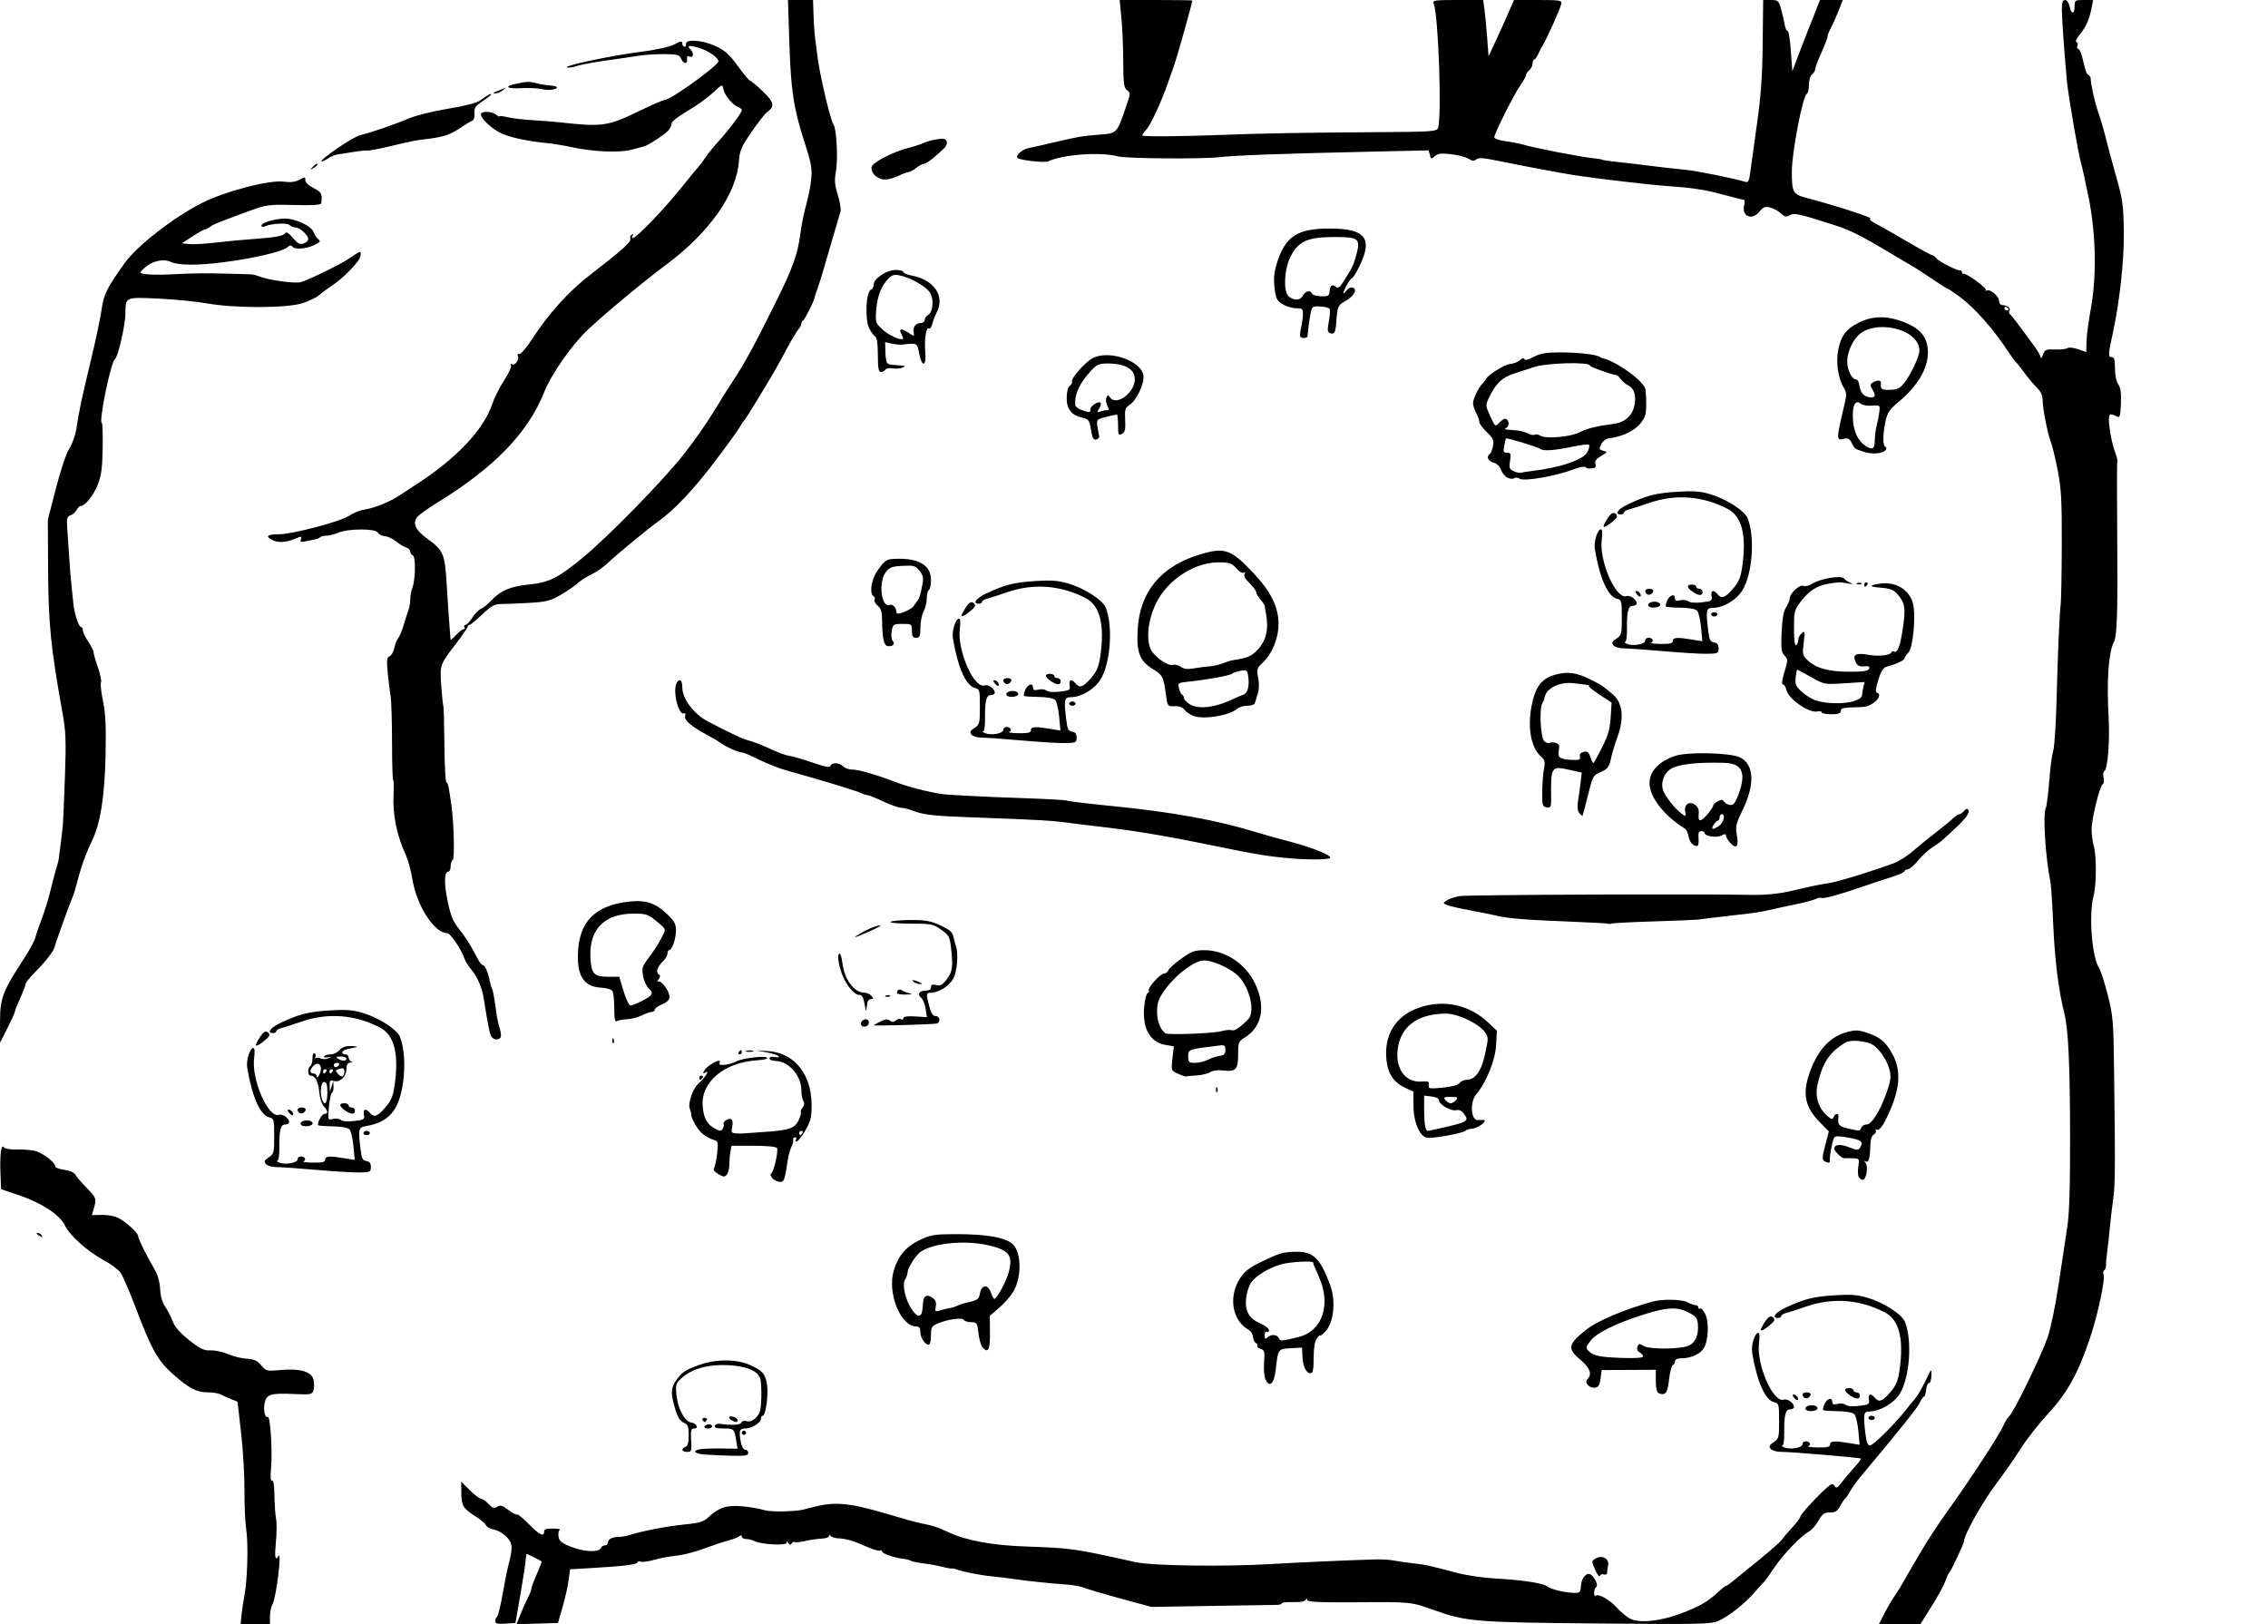<?xml version="1.0" encoding="UTF-8" standalone="no"?>
<!-- Created with Inkscape (http://www.inkscape.org/) -->

<svg
   xmlns:dc="http://purl.org/dc/elements/1.1/"
   xmlns:cc="http://creativecommons.org/ns#"
   xmlns:rdf="http://www.w3.org/1999/02/22-rdf-syntax-ns#"
   xmlns:svg="http://www.w3.org/2000/svg"
   xmlns="http://www.w3.org/2000/svg"
   xmlns:sodipodi="http://sodipodi.sourceforge.net/DTD/sodipodi-0.dtd"
   xmlns:inkscape="http://www.inkscape.org/namespaces/inkscape"
   version="1.1"
   id="svg2"
   width="341.44"
   height="244.48"
   viewBox="0 0 341.44 244.48"
   sodipodi:docname="closeuphand.svg"
   inkscape:version="0.92.4 (5da689c313, 2019-01-14)">
  <defs
     id="defs6" />
  <sodipodi:namedview
     pagecolor="#ffffff"
     bordercolor="#666666"
     borderopacity="1"
     objecttolerance="10"
     gridtolerance="10"
     guidetolerance="10"
     inkscape:pageopacity="0"
     inkscape:pageshadow="2"
     inkscape:window-width="1826"
     inkscape:window-height="1046"
     id="namedview4"
     showgrid="false"
     inkscape:zoom="1.9306283"
     inkscape:cx="180.17362"
     inkscape:cy="206.9373"
     inkscape:window-x="-11"
     inkscape:window-y="-11"
     inkscape:window-maximized="1"
     inkscape:current-layer="svg2" />
  <path
     style="fill:#000000;stroke-width:0.32"
     d="m 36.362,243.12 c 0.077,-0.748 0.275,-2.08 0.439,-2.96 0.454,-2.434 0.598,-7.768 0.268,-9.92 -0.162,-1.056 -0.282,-3.72 -0.266,-5.92 0.015,-2.2 -0.214,-6.097 -0.509,-8.66 l -0.537,-4.66 -0.998,-0.401 c -0.549,-0.22 -1.248,-0.535 -1.554,-0.7 C 32.899,209.735 32.032,209.6 31.279,209.6 c -1.677,0 -2.857,-0.622 -5.3,-2.792 -2.215,-1.968 -3.147,-3.632 -5.513,-9.848 -0.938,-2.464 -1.973,-4.871 -2.3,-5.348 -0.327,-0.478 -1.477,-1.339 -2.556,-1.914 C 13.228,188.427 10.5,185.994 9.796,184.511 9.041,182.919 6.351,181.12 3.04,179.992 l -2.88,-0.981 -0.095,-2.544 c -0.1,-2.681 0.137,-4.375 0.524,-3.749 0.126,0.204 0.926,0.344 1.818,0.32 0.876,-0.024 2.11,0.059 2.741,0.184 1.144,0.228 3.172,1.74 3.172,2.365 0,0.181 0.612,0.411 1.36,0.511 0.837,0.112 1.483,0.402 1.68,0.756 0.176,0.316 0.932,1.196 1.68,1.956 1.456,1.479 1.51,1.633 1.08,3.133 l -0.28,0.978 1.48,-0.034 c 0.814,-0.019 1.895,0.165 2.401,0.409 1.177,0.567 3.079,2.291 3.079,2.791 0,0.392 1.219,2.854 2.508,5.067 0.441,0.757 0.75,1.877 0.8,2.899 0.051,1.046 0.324,2.016 0.734,2.607 0.359,0.518 0.874,1.517 1.145,2.221 0.341,0.887 1.109,1.767 2.499,2.866 1.679,1.327 2.207,1.578 3.238,1.537 0.677,-0.027 1.848,0.223 2.601,0.557 0.753,0.333 2.013,0.644 2.799,0.69 1.12,0.066 1.596,0.282 2.196,0.994 0.741,0.88 0.836,0.904 2.934,0.711 2.939,-0.269 4.685,0.253 4.955,1.483 0.11,0.499 0.103,1.21 -0.015,1.581 -0.2,0.631 -0.391,0.666 -3.023,0.545 -3.385,-0.155 -4.043,0.047 -4.324,1.327 -0.236,1.073 0.049,2.371 0.463,2.115 0.377,-0.233 0.724,5.035 0.501,7.618 -0.126,1.458 -0.079,2.117 0.141,1.981 0.213,-0.132 0.342,0.675 0.367,2.296 0.021,1.374 0.131,2.931 0.245,3.459 0.114,0.528 0.106,2.037 -0.019,3.352 -0.233,2.462 -0.13,3.058 0.387,2.238 0.533,-0.844 -0.352,6.277 -0.903,7.268 -0.214,0.384 -0.388,1.212 -0.388,1.84 V 244.48 H 38.43 36.221 Z M 74.56,244.036 c 0,-0.263 0.12,-0.553 0.267,-0.644 0.147,-0.091 0.514,-1.575 0.816,-3.299 0.302,-1.724 0.681,-3.638 0.842,-4.255 0.751,-2.875 0.724,-3.482 -0.2,-4.46 -0.482,-0.51 -1.341,-1.015 -1.91,-1.122 -0.569,-0.107 -1.113,-0.4 -1.21,-0.652 -0.097,-0.252 -0.794,-0.847 -1.551,-1.324 -1.888,-1.189 -2.153,-1.626 -2.165,-3.561 l -0.01,-1.68 1.28,1.28 c 0.704,0.704 1.46,1.282 1.68,1.286 0.22,0.003 0.734,0.358 1.143,0.789 0.605,0.637 0.849,0.716 1.316,0.425 0.464,-0.29 0.786,-0.196 1.686,0.49 0.612,0.466 1.191,0.769 1.288,0.672 0.097,-0.097 0.893,0.552 1.769,1.442 1.626,1.652 2.318,1.992 2.318,1.138 0,-0.355 0.353,-0.473 1.36,-0.455 0.748,0.014 1.205,0.089 1.017,0.168 -0.189,0.078 -0.285,0.535 -0.214,1.015 0.109,0.73 0.442,0.994 2.041,1.616 1.947,0.758 4.136,0.799 4.375,0.082 0.063,-0.19 0.319,-0.346 0.569,-0.346 0.249,0 0.453,-0.201 0.453,-0.446 0,-0.499 0.676,-0.834 1.683,-0.834 0.369,0 1.113,-0.137 1.654,-0.305 2.023,-0.627 5.551,-1.302 8.196,-1.568 2.343,-0.235 2.869,-0.401 3.68,-1.163 1.488,-1.397 2.718,-1.783 5.009,-1.572 1.11,0.102 2.516,0.338 3.125,0.524 0.954,0.291 2.94,0.331 5.292,0.106 0.352,-0.034 1.216,-0.222 1.92,-0.419 3.429,-0.958 5.59,-0.792 11.2,0.86 3.381,0.995 4.572,1.326 5.28,1.466 1.973,0.39 2.514,0.566 4.32,1.407 2.602,1.212 6.53,1.93 11.52,2.106 6.954,0.245 7.265,0.289 16.48,2.343 2.578,0.575 13.451,0.727 20.64,0.29 3.558,-0.217 12.735,-0.622 15.68,-0.692 0.88,-0.021 2.104,0.062 2.72,0.185 0.616,0.123 1.912,0.309 2.88,0.413 1.806,0.195 2.167,0.274 6.56,1.437 1.408,0.373 4,0.752 5.76,0.843 3.831,0.198 7.199,0.699 7.745,1.152 0.523,0.434 2.532,0.946 3.935,1.002 1.071,0.043 1.124,-0.007 1.219,-1.145 0.099,-1.188 0.899,-2.014 1.518,-1.569 0.587,0.422 1.099,1.623 0.776,1.822 -0.172,0.107 -0.313,0.497 -0.313,0.868 0,0.371 0.084,0.59 0.187,0.487 0.396,-0.396 2.075,0.508 3.144,1.691 0.615,0.68 1.548,1.46 2.075,1.732 1.421,0.735 4.597,0.398 7.797,-0.826 2.741,-1.049 3.894,-1.722 5.517,-3.225 0.528,-0.489 1.046,-0.889 1.151,-0.89 0.105,-9.6e-4 0.485,-0.253 0.844,-0.561 0.359,-0.308 1.194,-0.992 1.855,-1.52 3.219,-2.569 5.455,-4.482 5.691,-4.869 0.143,-0.235 0.826,-1.036 1.516,-1.779 0.69,-0.743 1.257,-1.499 1.259,-1.679 0.004,-0.331 2.745,-3.311 4.104,-4.461 0.632,-0.535 0.784,-0.558 1.046,-0.159 0.252,0.385 0.424,0.31 0.975,-0.423 0.368,-0.49 1.218,-1.497 1.889,-2.239 0.671,-0.741 1.171,-1.397 1.11,-1.458 -0.149,-0.149 -10.589,-1.03 -12.037,-1.015 -0.636,0.006 -1.33,-0.197 -1.541,-0.451 -0.312,-0.376 -0.229,-0.565 0.437,-1.001 0.772,-0.506 0.821,-0.696 0.821,-3.187 0,-2.528 -0.035,-2.657 -0.767,-2.841 -1.346,-0.338 -2.597,-3.179 -3.295,-7.484 -0.179,-1.105 0.403,-2.953 0.931,-2.953 0.186,0 0.23,0.61 0.109,1.52 -0.427,3.21 2.116,9.051 3.719,8.542 0.596,-0.189 1.543,0.495 1.543,1.115 0,0.189 -0.272,0.343 -0.604,0.343 -0.691,0 -0.902,0.904 -0.862,3.685 0.014,0.965 -0.119,1.764 -0.295,1.775 -0.176,0.011 -0.032,0.136 0.32,0.278 0.912,0.367 2.72,0.038 2.72,-0.495 0,-0.495 0.821,-0.607 1.103,-0.151 0.1,0.161 -2e-5,0.366 -0.221,0.455 -0.221,0.089 0.426,0.173 1.438,0.187 1.433,0.02 1.84,-0.081 1.84,-0.455 0,-0.534 0.63,-0.575 2.943,-0.194 l 1.503,0.248 -0.196,-2.103 c -0.108,-1.157 -0.381,-2.288 -0.607,-2.514 -0.241,-0.241 -1.245,-0.422 -2.427,-0.437 -1.109,-0.015 -2.11,-0.083 -2.225,-0.153 -0.115,-0.07 -0.043,-0.486 0.16,-0.924 0.407,-0.878 1.17,-1.084 1.17,-0.316 0,0.359 0.21,0.433 0.804,0.284 0.442,-0.111 0.993,-0.045 1.223,0.146 0.253,0.21 1.056,0.272 2.024,0.157 1.48,-0.175 1.594,-0.25 1.46,-0.952 -0.164,-0.859 0.29,-1.003 0.889,-0.282 0.628,0.757 1.148,0.576 2.339,-0.815 0.902,-1.054 1.164,-1.695 1.408,-3.44 0.65,-4.654 -0.083,-7.478 -2.23,-8.588 -3.757,-1.943 -7.825,-2.252 -11.768,-0.895 -1.314,0.452 -2.713,0.901 -3.109,0.997 -0.396,0.096 -0.72,0.302 -0.72,0.458 0,0.155 -0.216,0.283 -0.48,0.283 -1.033,0 -0.396,-0.838 1.2,-1.58 2.777,-1.289 4.094,-1.62 7.287,-1.829 2.385,-0.156 3.457,-0.08 4.934,0.349 2.415,0.702 5.212,2.487 5.674,3.621 1.151,2.822 0.732,8.499 -0.803,10.897 -0.917,1.432 -2.986,2.622 -4.558,2.622 -0.865,0 -0.931,0.402 -0.566,3.44 0.14,1.166 0.344,1.68 0.668,1.68 0.488,0 3.711,-3.181 5.364,-5.292 0.528,-0.675 1.217,-1.524 1.532,-1.887 0.314,-0.363 0.983,-1.525 1.486,-2.581 0.898,-1.887 0.914,-1.9 0.868,-0.748 -0.025,0.645 -0.19,1.149 -0.366,1.12 -0.176,-0.029 -0.365,0.416 -0.42,0.988 -0.055,0.572 -0.2,1.04 -0.322,1.04 -0.122,0 -0.397,0.396 -0.612,0.88 -0.329,0.742 -3.018,4.105 -8.96,11.203 -0.627,0.75 -1.344,1.754 -1.592,2.233 -0.248,0.478 -0.566,0.945 -0.706,1.037 -0.14,0.092 -0.479,0.599 -0.753,1.127 -0.398,0.766 -0.707,0.96 -1.534,0.96 -0.869,0 -1.148,0.199 -1.733,1.239 -0.384,0.682 -1.023,1.414 -1.421,1.626 -1.197,0.64 -3.858,3.411 -5.24,5.454 -0.714,1.056 -1.381,1.992 -1.482,2.08 -0.101,0.088 -0.754,0.808 -1.45,1.6 -1.573,1.789 -3.785,3.544 -5.413,4.296 -1.155,0.533 -2.4,0.562 -18.24,0.42 -18.353,-0.164 -19.774,-0.28 -24.578,-1.993 -3.558,-1.269 -3.431,-1.256 -11.543,-1.202 -5.733,0.038 -7.601,-0.045 -7.605,-0.335 -0.004,-0.297 -0.06,-0.298 -0.247,-0.004 -0.146,0.23 -0.907,0.357 -1.915,0.32 -0.92,-0.034 -1.673,0.045 -1.673,0.175 1.6e-4,0.13 -0.324,0.238 -0.72,0.24 -0.396,0.002 -4.809,0.071 -9.806,0.155 l -9.086,0.151 -4.674,-1.272 c -2.571,-0.699 -5.033,-1.428 -5.472,-1.619 -0.439,-0.191 -1.663,-0.409 -2.72,-0.485 -2.728,-0.195 -5.656,-0.506 -8.163,-0.868 -0.792,-0.114 -2.16,-0.277 -3.04,-0.361 -1.642,-0.157 -4.426,-0.71 -5.28,-1.048 -0.264,-0.104 -0.597,-0.164 -0.74,-0.132 -0.143,0.032 -0.791,-0.085 -1.44,-0.259 -0.649,-0.174 -1.891,-0.402 -2.761,-0.506 -0.87,-0.104 -1.728,-0.28 -1.906,-0.39 -0.179,-0.11 -0.629,-0.233 -1,-0.273 -1.387,-0.148 -3.352,-0.804 -3.352,-1.119 0,-0.18 -0.134,-0.244 -0.298,-0.142 -0.164,0.101 -1.136,-0.19 -2.16,-0.648 -1.933,-0.865 -2.902,-1.141 -4.262,-1.215 -0.44,-0.024 -0.906,-0.187 -1.035,-0.363 -0.152,-0.207 -0.237,-0.197 -0.24,0.028 -0.003,0.191 -0.489,0.366 -1.081,0.389 -0.592,0.022 -1.7,0.181 -2.463,0.352 -0.762,0.171 -1.492,0.246 -1.621,0.166 -0.129,-0.08 -0.335,0.016 -0.457,0.214 -0.157,0.255 -0.302,0.233 -0.497,-0.075 -0.206,-0.326 -0.276,-0.333 -0.28,-0.03 -0.006,0.465 -3.877,0.252 -4.845,-0.266 -0.307,-0.164 -0.855,-0.298 -1.219,-0.298 -0.364,0 -0.661,-0.162 -0.661,-0.359 0,-0.241 -0.132,-0.256 -0.4,-0.047 -0.22,0.172 -0.976,0.462 -1.68,0.645 -0.704,0.183 -2.271,0.702 -3.482,1.154 -1.211,0.451 -2.867,0.911 -3.68,1.022 -2.462,0.336 -2.707,0.382 -4.152,0.771 -0.766,0.207 -1.585,0.303 -1.819,0.213 -0.234,-0.09 -0.471,-0.029 -0.526,0.136 -0.105,0.314 -2.274,0.571 -7.188,0.851 l -2.928,0.167 -0.219,1.643 c -0.12,0.904 -0.531,2.724 -0.912,4.044 L 84,244.32 l -3.12,0.092 -3.12,0.092 0.61,-1.532 c 0.336,-0.842 0.839,-1.964 1.118,-2.492 0.279,-0.528 0.509,-1.122 0.51,-1.32 9.6e-4,-0.198 0.368,-1.188 0.816,-2.2 0.447,-1.012 0.771,-1.875 0.72,-1.919 -0.153,-0.13 -2.134,-1.121 -2.238,-1.119 -0.053,6.4e-4 -0.131,0.469 -0.173,1.04 -0.042,0.571 -0.403,2.911 -0.802,5.199 l -0.725,4.16 -1.518,0.098 C 74.9,244.493 74.56,244.408 74.56,244.036 Z M 283.645,242.96 c 0.426,-0.836 1.15,-2.068 1.608,-2.739 0.458,-0.67 1.156,-1.806 1.55,-2.523 0.394,-0.718 0.863,-1.537 1.041,-1.821 0.178,-0.284 0.955,-1.597 1.727,-2.917 0.771,-1.32 2.439,-3.84 3.706,-5.6 3.268,-4.54 7.778,-11.444 8.313,-12.725 0.25,-0.597 0.658,-1.255 0.907,-1.462 0.667,-0.554 4.826,-9.109 5.782,-11.893 0.454,-1.322 1.194,-4.915 1.649,-8 0.454,-3.08 1.03,-6.896 1.279,-8.48 0.331,-2.102 0.449,-5.907 0.436,-14.08 -0.017,-10.747 -0.271,-15.909 -0.903,-18.373 -0.817,-3.187 -1.391,-7.776 -1.622,-12.976 -0.141,-3.174 -0.332,-6.131 -0.424,-6.571 -0.76,-3.622 -1.183,-10.408 -0.697,-11.194 0.138,-0.224 0.395,-2.427 0.636,-5.446 0.091,-1.144 0.31,-2.582 0.486,-3.195 0.176,-0.613 0.397,-3.997 0.491,-7.52 0.197,-7.433 0.436,-12.972 0.627,-14.565 0.074,-0.616 0.146,-4.648 0.159,-8.96 0.02,-6.532 -0.079,-8.374 -0.599,-11.04 -0.343,-1.76 -0.788,-3.629 -0.989,-4.153 -0.532,-1.384 -1.287,-5.152 -1.287,-6.426 0,-0.779 -0.26,-1.351 -0.9,-1.979 C 306.124,57.837 305.305,56.864 304.798,56.16 c -0.507,-0.704 -1.077,-1.424 -1.268,-1.6 -0.191,-0.176 -0.788,-0.994 -1.327,-1.817 -2.065,-3.154 -4.963,-6.43 -7.069,-7.989 C 294.217,44.075 293.396,43.52 293.309,43.52 c -0.087,0 -1.065,-0.612 -2.174,-1.36 -1.108,-0.748 -2.303,-1.533 -2.655,-1.744 -8.298,-4.98 -9.525,-5.631 -12.32,-6.531 -5.352,-1.724 -6.088,-1.885 -6.742,-1.477 -0.48,0.3 -0.728,0.244 -1.324,-0.298 -0.403,-0.367 -1.141,-0.763 -1.638,-0.881 -0.732,-0.173 -1.026,-0.059 -1.543,0.598 -1.114,1.416 -2.755,0.77 -2.332,-0.917 0.115,-0.457 0.085,-0.834 -0.066,-0.838 -0.151,-0.004 -1.355,-0.301 -2.675,-0.66 -1.32,-0.359 -2.76,-0.706 -3.2,-0.77 -0.44,-0.065 -1.232,-0.189 -1.76,-0.275 -0.528,-0.086 -2.328,-0.252 -4,-0.369 -2.419,-0.169 -9.75,-1.024 -13.6,-1.586 -1.78,-0.26 -8.143,-1.453 -12.096,-2.268 -1.891,-0.39 -2.604,-0.426 -2.939,-0.148 -0.337,0.279 -0.619,0.254 -1.184,-0.105 -0.408,-0.26 -1.584,-0.566 -2.615,-0.681 -1.481,-0.165 -1.992,-0.102 -2.439,0.303 -0.524,0.474 -0.58,0.46 -0.748,-0.183 l -0.182,-0.695 -8.739,0.196 c -13.702,0.307 -20.393,0.552 -22.819,0.834 -2.582,0.3 -14.009,0.207 -15.2,-0.124 -2.556,-0.711 -8.371,-0.293 -10.536,0.757 -0.472,0.229 -4.008,-0.151 -4.555,-0.489 -0.474,-0.293 0.607,-1.318 1.59,-1.508 0.473,-0.092 2.157,-0.469 3.741,-0.839 4.01,-0.937 4.182,-0.967 6.918,-1.19 2.751,-0.225 2.631,-0.096 4.117,-4.416 0.609,-1.769 0.613,-1.888 0.084,-2.275 -0.477,-0.349 -0.561,-0.985 -0.579,-4.354 C 169.089,7.056 168.962,4.092 168.818,2.64 L 168.557,0 h 5.481 c 3.015,0 5.476,0.036 5.469,0.08 -0.096,0.647 -2.302,8.501 -2.719,9.68 -0.311,0.88 -0.742,2.104 -0.957,2.72 -0.998,2.861 -2.595,6.313 -3.248,7.025 -0.397,0.432 -0.67,0.835 -0.609,0.897 0.183,0.183 6.033,0.14 11.705,-0.084 6.212,-0.246 12.364,-0.355 24.046,-0.426 7.791,-0.047 8.546,-0.1 8.755,-0.612 0.607,-1.483 0.079,-16.981 -0.638,-18.72 -0.212,-0.515 0.077,-0.56 3.607,-0.56 h 3.838 l 0.188,1.36 c 0.104,0.748 0.287,2.654 0.406,4.236 l 0.218,2.876 1.045,-2.236 C 225.72,5.006 226.581,3.1 227.059,2 l 0.869,-2 h 3.618 c 3.296,0 3.608,0.051 3.508,0.569 C 234.925,1.237 232.789,6.02 232.307,6.72 c -0.182,0.264 -0.501,0.876 -0.709,1.36 -0.208,0.484 -0.491,0.88 -0.628,0.88 -0.137,0 -0.25,0.27 -0.25,0.601 0,0.33 -0.216,0.78 -0.48,0.999 -0.264,0.219 -0.48,0.535 -0.48,0.702 0,0.167 -0.411,0.905 -0.912,1.641 -1.037,1.521 -3.888,7.218 -3.888,7.77 0,0.201 0.756,0.462 1.68,0.581 0.924,0.119 2.112,0.348 2.64,0.508 1.674,0.508 8.757,1.88 10.72,2.077 0.616,0.062 1.12,0.134 1.12,0.161 0,0.092 0.964,0.236 3.04,0.454 1.144,0.12 2.512,0.28 3.04,0.356 1.057,0.151 5.799,0.696 6.56,0.754 1.45,0.11 7.324,1.294 9.008,1.816 0.429,0.133 0.568,-0.154 0.74,-1.528 0.116,-0.93 0.566,-4.169 0.998,-7.198 0.594,-4.156 0.805,-7.119 0.86,-12.08 L 265.44,1.5421063e-4 266.589,7.7105318e-5 C 267.642,6.4914432e-6 267.768,0.101 268.089,1.2 c 0.193,0.66 0.447,1.739 0.566,2.397 0.119,0.658 0.327,1.128 0.463,1.044 0.136,-0.084 0.353,1.249 0.483,2.963 L 269.836,10.72 270.8,8.16 c 0.53,-1.408 1.14,-2.992 1.355,-3.52 0.215,-0.528 0.717,-1.788 1.115,-2.8 L 273.994,0 h 1.718 1.718 l -0.642,1.629 c -0.353,0.896 -0.885,2.084 -1.181,2.64 -0.296,0.556 -0.512,1.111 -0.479,1.234 0.033,0.123 -0.369,1.18 -0.894,2.35 -0.525,1.17 -0.954,2.312 -0.954,2.538 0,0.226 -0.216,0.59 -0.48,0.809 -0.272,0.226 -0.48,0.924 -0.48,1.613 0,0.668 -0.139,1.262 -0.309,1.321 -0.596,0.206 -2.257,8.804 -2.253,11.667 0.004,3.264 0.121,3.454 2.51,4.078 4.093,1.069 9.716,2.901 9.316,3.034 -0.222,0.074 0.087,0.383 0.686,0.686 0.599,0.303 2.717,1.508 4.707,2.677 1.99,1.169 3.736,2.125 3.881,2.125 0.145,0 0.449,0.223 0.675,0.496 0.439,0.529 3.185,1.912 3.587,1.807 0.132,-0.035 0.24,0.081 0.24,0.257 0,0.176 0.108,0.287 0.24,0.248 0.433,-0.131 3.603,2.202 3.359,2.472 -0.131,0.145 -0.074,0.169 0.128,0.054 0.505,-0.289 1.868,0.874 1.871,1.597 10e-4,0.325 0.218,0.594 0.482,0.599 0.727,0.013 1.316,0.474 1.084,0.849 -0.113,0.184 -0.079,0.426 0.076,0.538 0.254,0.184 1.153,1.363 3.739,4.903 0.474,0.648 0.872,1.368 0.886,1.6 0.014,0.232 0.165,0.041 0.335,-0.425 0.28,-0.765 0.454,-0.84 1.815,-0.785 0.828,0.034 1.669,-0.058 1.87,-0.204 0.203,-0.148 0.913,-0.077 1.6,0.159 l 1.235,0.425 0.041,-1.614 c 0.023,-0.888 0.307,-3.054 0.633,-4.814 0.913,-4.938 0.794,-11.322 -0.311,-16.8 -0.48,-2.376 -1.004,-4.752 -1.165,-5.28 C 312.896,23.231 311.379,14.444 311.183,12.345 310.793,8.187 310.414,2.898 310.407,1.52 310.402,0.368 310.518,0 310.888,0 c 0.286,0 0.567,0.397 0.68,0.96 0.248,1.242 0.752,1.242 0.752,0 0,-0.92 0.058,-0.96 1.397,-0.96 h 1.397 l -0.236,1.2 c -0.344,1.75 -0.868,2.921 -1.803,4.032 -0.455,0.541 -0.675,1.034 -0.489,1.096 0.186,0.062 0.259,0.32 0.162,0.572 -0.097,0.253 -0.041,0.459 0.124,0.459 0.165,0 0.448,0.612 0.629,1.36 0.541,2.239 0.567,2.311 0.899,2.548 0.176,0.126 0.327,0.342 0.336,0.48 0.073,1.18 0.619,3.639 1.142,5.144 0.349,1.005 0.829,2.62 1.067,3.588 0.363,1.482 1.068,4.111 1.63,6.08 0.987,3.461 1.117,4.407 1.161,8.48 0.045,4.226 -0.654,10.56 -1.678,15.2 -0.68,3.08 -0.7,3.52 -0.163,3.52 0.398,0 0.506,0.362 0.506,1.689 0,1.005 0.2,1.975 0.494,2.395 0.358,0.511 0.468,1.318 0.4,2.917 -0.084,1.958 -0.156,2.178 -0.633,1.925 -1.147,-0.608 -1.318,-0.364 -1.095,1.554 0.188,1.609 0.448,2.701 1.09,4.56 0.091,0.264 0.129,0.624 0.085,0.8 -0.045,0.176 -0.05,4.28 -0.012,9.12 0.106,13.528 0.012,16.952 -0.491,17.926 -0.805,1.556 -1.107,5.796 -0.8,11.235 0.21,3.729 -0.136,8.035 -0.661,8.225 -0.162,0.059 -0.203,0.47 -0.091,0.914 0.112,0.444 0.057,0.9 -0.121,1.014 -0.469,0.298 -1.683,5.23 -1.683,6.839 0,0.754 0.149,1.874 0.331,2.488 0.426,1.44 0.404,5.867 -0.037,7.518 -0.74,2.763 -0.254,9.186 0.819,10.823 0.253,0.386 0.846,2.213 1.316,4.06 0.801,3.14 0.863,3.895 0.96,11.677 0.186,14.901 0.169,16.929 -0.155,19.2 -0.176,1.232 -0.403,3.176 -0.504,4.32 -0.101,1.144 -0.275,2.728 -0.386,3.52 -0.111,0.792 -0.189,1.689 -0.173,1.994 0.016,0.305 -0.099,0.633 -0.256,0.73 -0.157,0.097 -0.209,0.376 -0.115,0.62 0.277,0.722 -0.8,5.843 -1.98,9.417 -1.776,5.378 -3.419,8.366 -6.356,11.554 -1.42,1.542 -3.295,3.938 -4.167,5.324 -0.871,1.386 -2.566,3.816 -3.767,5.4 -1.934,2.552 -4.729,7.549 -4.729,8.455 0,0.373 -1.975,4.575 -2.268,4.825 -0.103,0.088 -0.353,0.643 -0.555,1.232 -0.202,0.59 -1.125,2.282 -2.052,3.759 l -1.685,2.687 -3.125,6.4e-4 -3.125,6.4e-4 0.775,-1.52 z M 302.4,46.579 c 0,-0.078 -0.144,-0.23 -0.32,-0.339 -0.176,-0.109 -0.32,-0.045 -0.32,0.141 0,0.186 0.144,0.339 0.32,0.339 0.176,0 0.32,-0.064 0.32,-0.141 z M 240.196,236.41 c -0.643,-1.483 -0.646,-1.438 0.124,-1.85 0.92,-0.493 1.955,0.117 1.78,1.049 -0.073,0.391 -0.143,0.906 -0.157,1.145 -0.013,0.242 -0.227,0.356 -0.483,0.258 -0.253,-0.097 -0.525,-0.004 -0.604,0.206 -0.08,0.21 -0.377,-0.153 -0.661,-0.808 z M 106.16,218.965 c -1.596,-0.126 -2.023,-0.553 -0.8,-0.801 0.396,-0.08 1.835,-0.132 3.199,-0.115 l 2.479,0.031 -0.184,-1.12 c -0.308,-1.877 -0.35,-1.92 -1.91,-1.92 -1.043,0 -1.435,-0.117 -1.336,-0.4 0.078,-0.22 0.414,-0.359 0.747,-0.309 1.743,0.262 3.126,0.187 3.247,-0.174 0.077,-0.232 0.422,-0.323 0.834,-0.219 0.482,0.121 0.926,-0.062 1.415,-0.583 0.582,-0.62 0.723,-1.167 0.764,-2.977 0.028,-1.22 -0.045,-2.51 -0.162,-2.868 -0.379,-1.164 -2.065,-1.861 -4.846,-2.004 -2.97,-0.153 -5.502,0.555 -7.023,1.965 -0.85,0.787 -0.901,0.971 -0.731,2.614 0.211,2.042 1.231,3.91 2.216,4.055 0.818,0.121 1.172,0.9 0.409,0.9 -0.45,0 -0.519,0.283 -0.427,1.76 0.102,1.645 0.062,1.76 -0.61,1.76 -0.815,-6.4e-4 -0.966,-0.477 -0.24,-0.756 0.336,-0.129 0.48,-0.653 0.48,-1.743 0,-1.337 -0.11,-1.609 -0.772,-1.91 -0.553,-0.252 -0.915,-0.846 -1.28,-2.101 -0.649,-2.232 -0.638,-3.051 0.054,-4.082 0.912,-1.36 1.42,-1.72 3.471,-2.462 2.535,-0.917 5.597,-0.945 7.641,-0.069 1.958,0.839 2.391,1.318 2.672,2.955 0.25,1.455 -0.193,4.727 -0.639,4.727 -0.147,0 -0.266,0.199 -0.266,0.443 0,0.609 -1.403,1.477 -2.389,1.477 -0.875,0 -0.977,0.369 -0.611,2.2 0.11,0.55 0.398,1 0.64,1 0.242,0 0.44,0.216 0.44,0.48 0,0.39 -0.463,0.469 -2.48,0.422 -1.364,-0.032 -3.164,-0.112 -4,-0.178 z m 5.52,-3.285 c 0,-0.176 0.144,-0.32 0.32,-0.32 0.176,0 0.32,0.144 0.32,0.32 0,0.176 -0.144,0.32 -0.32,0.32 -0.176,0 -0.32,-0.144 -0.32,-0.32 z m -5.6,-0.96 c 0.109,-0.176 0.405,-0.32 0.659,-0.32 0.254,0 0.461,0.144 0.461,0.32 0,0.176 -0.296,0.32 -0.659,0.32 -0.362,0 -0.57,-0.144 -0.461,-0.32 z m -0.32,-0.96 c -0.109,-0.176 0.035,-0.32 0.32,-0.32 0.285,0 0.429,0.144 0.32,0.32 -0.109,0.176 -0.253,0.32 -0.32,0.32 -0.067,0 -0.211,-0.144 -0.32,-0.32 z m 4.329,0.013 c -0.259,-0.164 -0.388,-0.381 -0.286,-0.483 0.252,-0.252 1.237,0.149 1.237,0.504 0,0.365 -0.352,0.357 -0.951,-0.022 z M 281.28,213.44 c 0,-0.176 0.216,-0.32 0.48,-0.32 0.264,0 0.48,0.144 0.48,0.32 0,0.176 -0.216,0.32 -0.48,0.32 -0.264,0 -0.48,-0.144 -0.48,-0.32 z m -9.43,-1.264 c -0.245,-0.396 0.519,-0.759 1.268,-0.603 0.284,0.059 0.512,0.251 0.509,0.427 -0.01,0.444 -1.519,0.594 -1.777,0.176 z m -1.764,-1.768 c -0.252,-0.304 -0.277,-0.488 -0.065,-0.488 0.387,0 0.838,0.607 0.616,0.829 -0.081,0.081 -0.329,-0.073 -0.551,-0.341 z m 1.494,-0.054 c -0.417,-0.417 -0.218,-0.753 0.447,-0.753 0.372,0 0.611,0.168 0.54,0.38 -0.156,0.468 -0.69,0.67 -0.987,0.373 z m 6.9,-0.329 c -0.891,-0.622 -0.925,-1.064 -0.08,-1.064 0.352,0 0.64,0.144 0.64,0.32 0,0.176 0.216,0.32 0.48,0.32 0.264,0 0.48,0.216 0.48,0.48 0,0.61 -0.598,0.588 -1.52,-0.056 z m -28.8,-0.312 c -0.248,-0.102 -0.4,-0.801 -0.4,-1.837 v -1.672 l -4.08,0.018 -4.08,0.018 -0.16,1.28 c -0.124,0.99 -0.311,1.302 -0.828,1.375 -0.873,0.125 -1.664,-0.771 -1.142,-1.293 0.733,-0.733 0.378,-1.701 -1.07,-2.911 -2.024,-1.691 -1.881,-2.348 0.997,-4.605 1.637,-1.284 5.688,-2.986 9.883,-4.154 1.424,-0.396 4.38,-0.344 5.217,0.093 0.475,0.248 1.043,0.451 1.263,0.452 0.22,9.6e-4 0.4,0.154 0.4,0.341 0,0.186 0.128,0.26 0.285,0.163 0.157,-0.097 0.504,0.291 0.771,0.861 0.598,1.276 0.453,4.07 -0.268,5.171 -0.559,0.854 -1.977,1.466 -3.395,1.466 -0.574,0 -0.912,0.168 -0.912,0.453 0,0.249 -0.149,0.503 -0.331,0.564 -0.182,0.061 -0.434,1.043 -0.56,2.183 -0.228,2.064 -0.541,2.465 -1.589,2.032 z m -2.32,-5.515 c 0,-0.179 -0.238,-0.458 -0.529,-0.621 -0.336,-0.188 -0.452,-0.499 -0.317,-0.851 0.188,-0.489 0.298,-0.502 0.929,-0.111 0.851,0.526 5.36,0.514 6.722,-0.017 1.037,-0.404 1.584,-1.619 1.45,-3.219 -0.083,-0.983 -0.284,-1.233 -1.478,-1.836 -1.697,-0.856 -3.226,-0.766 -6.896,0.408 -4.034,1.29 -6.91,2.722 -7.796,3.881 -0.726,0.95 -0.748,1.072 -0.27,1.549 0.731,0.731 1.691,0.925 5.152,1.04 1.905,0.063 3.033,-0.02 3.033,-0.224 z m -56.859,3.416 c -0.183,-0.403 -0.272,-1.548 -0.198,-2.545 0.12,-1.615 0.062,-1.835 -0.529,-2.023 -0.365,-0.116 -0.589,-0.332 -0.497,-0.48 0.092,-0.148 -2.1e-4,-0.325 -0.204,-0.393 -0.204,-0.068 -0.396,-0.468 -0.427,-0.888 -0.031,-0.421 -0.331,-0.917 -0.667,-1.104 -2.506,-1.392 -3.09,-5.035 -1.252,-7.812 0.667,-1.008 1.43,-1.593 3.156,-2.419 2.832,-1.355 3.222,-1.468 5.236,-1.513 2.58,-0.058 3.638,0.973 5.132,5.006 0.902,2.433 0.537,5.743 -0.779,7.058 -0.414,0.414 -0.753,0.66 -0.753,0.546 0,-0.114 -0.211,0.073 -0.47,0.415 -0.31,0.41 -0.473,1.41 -0.48,2.941 -0.008,1.819 -0.111,2.32 -0.479,2.32 -0.653,0 -1.157,-1.069 -1.217,-2.582 l -0.051,-1.279 -1.694,0.091 c -1.923,0.103 -1.926,0.107 -2.267,3.196 -0.241,2.177 -0.939,2.834 -1.561,1.467 z m 5.03,-6.358 c 3.596,-0.896 4.917,-4.949 2.983,-9.156 -0.47,-1.022 -0.84,-1.939 -0.824,-2.039 0.053,-0.316 -3.56,-0.105 -4.89,0.285 -1.79,0.526 -3.665,1.661 -4.415,2.671 -0.349,0.471 -0.703,1.567 -0.787,2.436 -0.188,1.955 0.427,3.022 2.192,3.8 0.687,0.303 1.25,0.748 1.25,0.989 0,0.241 -0.144,0.348 -0.32,0.24 -0.177,-0.11 -0.32,0.125 -0.32,0.525 0,0.562 0.085,0.638 0.384,0.339 0.533,-0.533 1.519,-0.48 1.739,0.094 0.186,0.485 0.367,0.474 3.007,-0.183 z m -47.663,1.5 c -0.204,-0.245 -0.457,-1.181 -0.564,-2.08 -0.181,-1.53 -0.25,-1.634 -1.09,-1.634 -0.493,0 -0.992,-0.154 -1.108,-0.343 -0.248,-0.401 -2.343,-0.121 -3.906,0.522 -0.921,0.379 -1.04,0.57 -1.04,1.671 0,0.684 -0.096,1.339 -0.214,1.457 -0.402,0.402 -1.386,-0.845 -1.386,-1.757 0,-0.675 -0.154,-0.91 -0.597,-0.91 -2.397,0 -4.43,-5.052 -3.4,-8.449 0.677,-2.232 1.832,-3.576 3.931,-4.573 1.637,-0.777 2.19,-0.868 5.346,-0.875 4.752,-0.011 7.613,0.504 8.668,1.559 1.324,1.324 1.302,5.112 -0.042,7.24 -0.404,0.64 -1.348,1.689 -2.096,2.329 l -1.361,1.165 0.028,2.562 c 0.028,2.608 -0.286,3.178 -1.168,2.115 z m -9.158,-4.978 c 0.103,-0.167 0.207,-0.809 0.23,-1.425 0.048,-1.284 0.547,-1.618 1.461,-0.978 0.454,0.318 0.589,0.685 0.473,1.291 -0.143,0.746 -0.081,0.821 0.519,0.631 0.375,-0.119 1.069,-0.286 1.542,-0.372 0.473,-0.086 1.014,-0.256 1.203,-0.379 0.188,-0.123 0.989,-0.368 1.78,-0.545 1.247,-0.279 1.459,-0.448 1.602,-1.276 0.234,-1.35 1.196,-1.46 1.64,-0.187 0.189,0.542 0.437,0.984 0.552,0.983 0.365,-0.004 1.796,-2.669 2.147,-3.998 0.682,-2.586 0.07,-3.365 -3.218,-4.095 -3.785,-0.841 -9.023,-0.171 -10.403,1.33 -0.816,0.888 -1.597,2.237 -1.597,2.758 0,0.273 -0.175,0.776 -0.39,1.119 -0.483,0.773 0.072,3.143 1.062,4.534 0.677,0.951 1.078,1.126 1.397,0.61 z M 265.245,199.76 c 0.807,-1.468 1.26,-1.852 1.687,-1.431 0.339,0.335 0.241,0.552 -0.538,1.188 -1.13,0.924 -1.574,1.017 -1.148,0.242 z M 5.76,185.92 c -0.288,-0.186 -0.328,-0.312 -0.099,-0.315 0.21,-0.003 0.47,0.139 0.579,0.315 0.246,0.397 0.135,0.397 -0.48,0 z m 110.559,-8.527 c -0.29,-0.29 -0.393,-0.614 -0.229,-0.72 0.41,-0.267 1.135,-3.446 0.879,-3.858 -0.123,-0.199 -1.557,-0.335 -3.523,-0.335 h -3.316 l -0.163,0.88 c -0.09,0.484 -0.164,1.358 -0.165,1.942 -9.6e-4,0.584 -0.171,1.267 -0.379,1.517 -0.324,0.39 -0.506,0.378 -1.289,-0.084 -0.558,-0.329 -0.809,-0.67 -0.647,-0.877 0.145,-0.186 0.358,-1.17 0.472,-2.187 0.179,-1.595 0.13,-1.873 -0.356,-2.024 -1.326,-0.412 -2.209,-1.105 -2.876,-2.257 -0.392,-0.677 -0.693,-1.374 -0.67,-1.55 0.024,-0.176 -0.062,-0.557 -0.189,-0.846 -0.363,-0.824 0.401,-3.114 1.297,-3.89 0.87,-0.753 1.738,-2.074 1.106,-1.683 -0.794,0.491 -0.281,-0.467 0.577,-1.078 0.975,-0.694 1.808,-0.888 1.471,-0.342 -0.318,0.514 1.373,0.371 2.496,-0.211 1.045,-0.542 4.705,-0.936 4.703,-0.506 -9.6e-4,0.131 -0.662,0.276 -1.469,0.323 -5.043,0.293 -8.619,3.324 -8.259,7.001 0.175,1.791 0.666,2.659 1.867,3.302 0.741,0.396 0.904,0.398 1.142,0.013 0.153,-0.247 0.217,-0.548 0.143,-0.669 -0.218,-0.353 0.756,-1.008 1.142,-0.769 0.208,0.129 0.269,0.598 0.149,1.148 -0.178,0.81 -0.109,0.936 0.541,0.98 0.41,0.028 0.961,0.029 1.225,0.002 0.264,-0.027 1.524,-0.115 2.801,-0.196 3.214,-0.204 4.441,-0.472 4.98,-1.088 0.477,-0.544 0.91,-1.661 0.775,-1.999 -0.042,-0.105 0.096,-0.398 0.306,-0.651 0.247,-0.298 0.277,-0.625 0.085,-0.929 -0.163,-0.258 -0.299,-0.976 -0.302,-1.594 -0.01,-2.271 -1.884,-4.397 -3.925,-4.452 -0.484,-0.013 -0.88,-0.184 -0.88,-0.381 0,-0.211 0.337,-0.293 0.824,-0.2 0.514,0.098 0.711,0.044 0.524,-0.143 -0.165,-0.165 -1.004,-0.429 -1.864,-0.585 l -1.564,-0.285 1.889,0.119 c 3.624,0.228 6.165,3.025 6.492,7.146 0.108,1.357 0.032,2.677 -0.19,3.314 -0.43,1.234 -1.675,3.146 -2.05,3.149 -0.142,10e-4 -0.17,-0.142 -0.061,-0.318 0.109,-0.176 0.039,-0.32 -0.155,-0.32 -0.194,0 -0.316,0.18 -0.272,0.4 0.045,0.22 -0.076,0.688 -0.269,1.04 -0.192,0.352 -0.446,1.288 -0.564,2.08 -0.434,2.919 -0.535,3.2 -1.143,3.2 -0.325,0 -0.829,-0.237 -1.118,-0.526 z M 120.8,170.56 c 0.109,-0.176 0.045,-0.32 -0.141,-0.32 -0.186,0 -0.339,0.144 -0.339,0.32 0,0.176 0.064,0.32 0.141,0.32 0.078,0 0.23,-0.144 0.339,-0.32 z m 158.99,6.546 c -0.104,-0.272 -0.109,-0.992 -0.01,-1.6 0.172,-1.062 0.139,-1.108 -0.84,-1.144 -0.561,-0.021 -1.127,-0.021 -1.257,-9.6e-4 -0.376,0.059 -1.523,-1.024 -1.523,-1.438 0,-0.66 0.883,-0.742 2.245,-0.207 1.142,0.448 1.365,0.457 1.615,0.062 0.565,-0.892 0.278,-1.149 -1.686,-1.515 -1.458,-0.271 -2.044,-0.274 -2.206,-0.012 -0.27,0.437 -0.725,2.839 -0.641,3.389 0.069,0.457 -0.262,0.508 -0.853,0.132 -0.324,-0.205 -0.295,-0.683 0.143,-2.352 l 0.549,-2.094 -1.455,-1.497 c -2.031,-2.09 -2.492,-4.028 -1.616,-6.804 1.174,-3.722 3.109,-5.948 5.783,-6.654 1.292,-0.341 1.767,-0.33 2.933,0.064 2.075,0.701 2.819,1.3 3.85,3.097 1.55,2.702 1.248,5.748 -1.01,10.181 -0.465,0.913 -0.936,1.454 -1.187,1.364 -0.229,-0.082 -0.334,-0.016 -0.233,0.147 0.101,0.163 -0.035,0.419 -0.303,0.569 -0.313,0.175 -0.498,0.781 -0.518,1.7 -0.042,1.904 -0.254,2.603 -0.712,2.345 -0.268,-0.15 -0.28,-0.105 -0.041,0.155 0.483,0.527 0.179,2.607 -0.381,2.607 -0.25,0 -0.54,-0.222 -0.645,-0.494 z m 0.414,-7.346 c 0.101,-0.264 0.455,-0.48 0.786,-0.48 0.768,0 1.999,-1.937 3.006,-4.731 0.616,-1.71 0.718,-2.398 0.499,-3.366 -0.311,-1.376 -1.338,-3.006 -2.392,-3.796 -0.894,-0.67 -3.385,-0.948 -4.219,-0.47 -2.408,1.382 -3.524,3.05 -4.272,6.386 -0.393,1.752 0.165,3.538 1.453,4.659 0.665,0.578 0.82,0.61 0.976,0.202 0.224,-0.583 0.807,-0.651 0.734,-0.085 -0.156,1.198 0.073,1.493 1.384,1.787 1.892,0.424 1.84,0.427 2.044,-0.107 z M 47.52,176.103 c -2.64,-0.234 -5.321,-0.422 -5.957,-0.419 -0.636,0.003 -1.33,-0.203 -1.541,-0.458 -0.312,-0.376 -0.229,-0.565 0.437,-1.001 0.772,-0.506 0.821,-0.696 0.821,-3.187 0,-2.528 -0.035,-2.657 -0.767,-2.841 -1.346,-0.338 -2.597,-3.179 -3.295,-7.484 -0.179,-1.105 0.403,-2.953 0.931,-2.953 0.186,0 0.23,0.61 0.109,1.52 -0.427,3.21 2.116,9.051 3.719,8.542 0.596,-0.189 1.543,0.495 1.543,1.115 0,0.189 -0.272,0.343 -0.604,0.343 -0.691,0 -0.902,0.904 -0.862,3.685 0.014,0.965 -0.119,1.764 -0.295,1.775 -0.176,0.011 -0.032,0.136 0.32,0.278 0.912,0.367 2.72,0.038 2.72,-0.495 0,-0.495 0.821,-0.607 1.103,-0.151 0.099,0.161 -1.6e-5,0.366 -0.221,0.455 -0.221,0.089 0.426,0.173 1.438,0.187 1.433,0.02 1.84,-0.081 1.84,-0.455 0,-0.534 0.63,-0.575 2.943,-0.194 l 1.503,0.248 -0.196,-2.103 c -0.108,-1.157 -0.381,-2.288 -0.607,-2.514 -0.241,-0.241 -1.245,-0.422 -2.427,-0.437 -1.109,-0.015 -2.11,-0.083 -2.226,-0.153 -0.333,-0.201 0.487,-1.721 0.93,-1.724 0.556,-0.003 0.499,-0.498 -0.13,-1.126 -0.295,-0.295 -0.599,-1.257 -0.687,-2.173 -0.153,-1.596 -0.618,-2.463 -1.32,-2.463 -0.433,0 -0.452,-1.175 -0.023,-1.44 0.176,-0.109 0.32,-0.63 0.32,-1.158 0,-0.569 0.133,-0.878 0.325,-0.759 0.179,0.111 0.228,0.371 0.109,0.579 -0.119,0.208 -0.103,0.275 0.037,0.149 0.139,-0.126 0.486,-0.108 0.771,0.04 0.285,0.148 0.806,0.14 1.158,-0.018 0.589,-0.264 0.582,-0.275 -0.08,-0.15 -0.396,0.075 -0.64,0.006 -0.541,-0.153 0.099,-0.16 0.532,-0.29 0.964,-0.29 0.431,0 1.031,-0.288 1.332,-0.64 0.393,-0.459 0.912,-0.63 1.837,-0.603 0.709,0.02 1.001,0.098 0.649,0.172 -0.352,0.074 -0.964,0.204 -1.36,0.289 -0.803,0.171 -0.99,0.781 -0.24,0.781 0.264,0 0.48,0.204 0.48,0.453 0,0.249 0.18,0.526 0.4,0.615 0.239,0.096 0.175,0.172 -0.16,0.187 -0.396,0.018 -0.56,0.292 -0.56,0.936 0,1.15 -0.995,2.103 -1.897,1.817 -0.567,-0.18 -0.658,-0.081 -0.631,0.691 l 0.032,0.902 0.256,-0.8 0.256,-0.8 0.032,0.853 c 0.018,0.469 -0.091,0.901 -0.241,0.96 -0.15,0.059 -0.352,1.006 -0.45,2.105 -0.176,1.987 -0.172,1.997 0.597,1.804 0.426,-0.107 0.962,-0.038 1.192,0.153 0.253,0.21 1.056,0.272 2.024,0.157 1.48,-0.175 1.594,-0.25 1.46,-0.952 -0.164,-0.859 0.29,-1.003 0.889,-0.282 0.628,0.757 1.148,0.576 2.339,-0.815 0.902,-1.054 1.164,-1.695 1.408,-3.44 0.65,-4.654 -0.083,-7.478 -2.23,-8.588 -3.757,-1.943 -7.825,-2.252 -11.768,-0.895 -1.314,0.452 -2.713,0.901 -3.109,0.997 -0.396,0.096 -0.72,0.302 -0.72,0.458 0,0.155 -0.216,0.283 -0.48,0.283 -1.033,0 -0.396,-0.838 1.2,-1.58 2.777,-1.289 4.094,-1.62 7.287,-1.829 2.385,-0.156 3.457,-0.08 4.934,0.349 2.415,0.702 5.212,2.487 5.674,3.621 0.653,1.602 0.834,4.402 0.452,6.993 -0.603,4.09 -2.148,5.889 -5.529,6.437 -1.177,0.191 -1.227,0.398 -0.853,3.511 0.165,1.373 0.318,1.68 0.877,1.76 0.483,0.069 0.677,0.326 0.677,0.897 0,0.753 -0.102,0.801 -1.76,0.824 -0.968,0.013 -3.92,-0.167 -6.56,-0.401 z M 49.28,164.48 c 0,-1.209 -0.117,-1.6 -0.48,-1.6 -0.5,0 -0.677,1.673 -0.286,2.694 C 48.902,166.584 49.28,166.044 49.28,164.48 Z m -0.965,-3.581 c 0.007,-0.781 -0.563,-1.017 -1.118,-0.462 -0.613,0.613 -0.612,1.163 0.003,1.163 0.264,0 0.482,0.18 0.485,0.4 0.008,0.618 0.624,-0.459 0.63,-1.101 z M 51.84,161.291 c 0,-0.434 -0.171,-0.547 -0.64,-0.424 -0.749,0.196 -0.776,0.293 -0.24,0.873 0.493,0.534 0.88,0.337 0.88,-0.449 z M 49.12,161.28 c 0.109,-0.176 0.045,-0.32 -0.141,-0.32 -0.186,0 -0.339,0.144 -0.339,0.32 0,0.176 0.064,0.32 0.141,0.32 0.078,0 0.23,-0.144 0.339,-0.32 z m 0.96,0 c 0.109,-0.176 0.045,-0.32 -0.141,-0.32 -0.186,0 -0.339,0.144 -0.339,0.32 0,0.176 0.064,0.32 0.141,0.32 0.078,0 0.23,-0.144 0.339,-0.32 z m 0.96,-0.96 C 51.149,160.144 51.013,160 50.739,160 50.464,160 50.24,160.144 50.24,160.32 c 0,0.176 0.136,0.32 0.301,0.32 0.166,0 0.39,-0.144 0.499,-0.32 z m 1.12,-0.96 c 0,-0.176 -0.396,-0.318 -0.88,-0.315 -0.686,0.004 -0.774,0.073 -0.4,0.315 0.626,0.405 1.28,0.405 1.28,0 z m 162.691,11.914 c -1.116,-0.175 -2.05,-2.361 -2.059,-4.824 l -0.008,-2.13 -1.267,-0.584 c -1.645,-0.758 -2.539,-2.051 -2.77,-4.009 -0.458,-3.866 1.287,-6.763 4.826,-8.013 3.744,-1.322 7.634,-0.49 10.512,2.249 l 1.27,1.208 -0.123,2.181 c -0.129,2.278 -1.473,5.585 -3.013,7.417 -0.974,1.158 -0.764,3.972 0.287,3.842 0.207,-0.025 0.592,-0.026 0.856,-0.001 0.713,0.067 -0.96,1.295 -1.776,1.304 -0.361,0.004 -0.793,0.141 -0.96,0.304 -0.383,0.374 -4.877,1.197 -5.773,1.057 z m 1.727,-1.373 c 4.527,-1.024 4.674,-1.116 3.746,-2.341 -0.281,-0.371 -0.696,-0.538 -1.085,-0.436 -0.758,0.198 -2.599,-0.852 -2.599,-1.483 0,-0.276 -0.433,-0.5 -1.12,-0.58 l -1.12,-0.131 v 2.15 c 0,2.008 0.194,3.162 0.533,3.162 0.079,0 0.82,-0.153 1.646,-0.34 z M 219.2,165.6 c 0.342,-0.412 0.229,-0.48 -0.8,-0.48 -1.029,0 -1.142,0.068 -0.8,0.48 0.219,0.264 0.579,0.48 0.8,0.48 0.221,0 0.581,-0.216 0.8,-0.48 z m 0.515,-2.555 c 0.195,-0.267 0.655,-0.485 1.022,-0.485 1.348,0 2.278,-1.283 2.845,-3.926 0.521,-2.428 0.518,-2.507 -0.115,-3.355 -0.921,-1.234 -4.031,-2.692 -5.741,-2.692 -3.974,0 -6.513,1.65 -7.189,4.671 -0.725,3.241 0.847,5.76 3.468,5.555 1.023,-0.08 1.18,-0.006 1.09,0.515 -0.098,0.565 0.052,0.594 2.08,0.405 1.389,-0.129 2.315,-0.38 2.54,-0.689 z M 54.72,170.56 c 0,-0.176 0.216,-0.32 0.48,-0.32 0.264,0 0.48,0.144 0.48,0.32 0,0.176 -0.216,0.32 -0.48,0.32 -0.264,0 -0.48,-0.144 -0.48,-0.32 z m -9.43,-1.264 c -0.245,-0.396 0.519,-0.759 1.268,-0.603 0.284,0.059 0.512,0.251 0.509,0.427 -0.01,0.444 -1.519,0.594 -1.777,0.176 z m -1.764,-1.768 c -0.252,-0.304 -0.277,-0.488 -0.064,-0.488 0.387,0 0.838,0.607 0.616,0.829 -0.081,0.081 -0.329,-0.073 -0.551,-0.341 z M 45.02,167.473 c -0.417,-0.417 -0.218,-0.753 0.447,-0.753 0.372,0 0.611,0.168 0.54,0.38 -0.156,0.468 -0.69,0.67 -0.987,0.373 z m 6.9,-0.329 C 51.029,166.522 50.995,166.08 51.84,166.08 c 0.352,0 0.64,0.144 0.64,0.32 0,0.176 0.216,0.32 0.48,0.32 0.264,0 0.48,0.216 0.48,0.48 0,0.61 -0.598,0.588 -1.52,-0.056 z m 131.145,-3.171 c 0.015,-0.373 0.091,-0.449 0.193,-0.193 0.092,0.231 0.081,0.507 -0.025,0.613 -0.106,0.106 -0.182,-0.083 -0.168,-0.42 z M 105.28,162.24 c 0,-0.176 0.152,-0.32 0.339,-0.32 0.186,0 0.25,0.144 0.141,0.32 -0.109,0.176 -0.261,0.32 -0.339,0.32 -0.078,0 -0.141,-0.144 -0.141,-0.32 z m 72.071,-0.605 c -1.049,-0.478 -1.049,-0.479 -0.843,-2.303 l 0.206,-1.824 -1.283,-0.217 c -2.298,-0.388 -3.47,-2.489 -3.18,-5.695 0.099,-1.09 0.335,-2.033 0.525,-2.096 0.19,-0.063 0.27,-0.238 0.177,-0.389 -0.231,-0.374 1.721,-2.552 2.288,-2.552 0.251,0 0.541,-0.22 0.645,-0.49 0.103,-0.269 0.986,-1.061 1.962,-1.76 1.54,-1.103 2.001,-1.27 3.493,-1.27 3.071,0 6.119,1.986 7.557,4.922 1.704,3.48 1.129,6.625 -1.504,8.227 -0.938,0.57 -0.996,0.719 -0.996,2.54 0,2.276 -0.354,2.653 -2.268,2.418 -0.786,-0.096 -1.552,0.002 -1.92,0.247 -0.337,0.224 -1.26,0.448 -2.052,0.497 -0.792,0.049 -1.512,0.12 -1.6,0.156 -0.088,0.037 -0.633,-0.149 -1.209,-0.412 z m 4.51,-2.109 c 0.495,-0.258 1.287,-0.522 1.76,-0.585 0.663,-0.089 0.859,-0.291 0.859,-0.888 0,-0.586 -0.155,-0.754 -0.64,-0.696 -5.053,0.612 -4.96,0.58 -4.96,1.689 0,0.863 0.099,0.954 1.04,0.952 0.572,-9.6e-4 1.445,-0.213 1.941,-0.472 z m 2.024,-4.298 c 0.617,-0.17 1.314,-0.236 1.549,-0.146 0.419,0.161 1.231,-0.378 2.475,-1.642 1.189,-1.208 0.083,-5.32 -1.837,-6.83 -1.473,-1.159 -3.761,-2.095 -4.927,-2.016 -1.429,0.096 -4.077,2.1 -5.703,4.314 -0.964,1.313 -1.203,1.931 -1.246,3.217 -0.049,1.455 0.46,2.853 1.244,3.418 0.395,0.285 7.192,0.032 8.447,-0.314 z M 111.2,158.4 c 0.109,-0.176 0.261,-0.32 0.339,-0.32 0.078,0 0.141,0.144 0.141,0.32 0,0.176 -0.152,0.32 -0.339,0.32 -0.186,0 -0.25,-0.144 -0.141,-0.32 z m 1.206,-0.222 c 0.311,-0.081 0.743,-0.076 0.96,0.012 0.217,0.088 -0.038,0.154 -0.566,0.148 -0.528,-0.007 -0.705,-0.078 -0.394,-0.159 z M 38.685,156.88 c 0.807,-1.468 1.26,-1.852 1.687,-1.431 0.339,0.335 0.241,0.552 -0.538,1.188 -1.13,0.924 -1.574,1.017 -1.148,0.242 z m 53.5,-0.267 c 0.015,-0.373 0.091,-0.449 0.193,-0.193 0.092,0.231 0.081,0.507 -0.025,0.613 -0.106,0.106 -0.182,-0.083 -0.168,-0.42 z M 0.006,153.831 c -0.007,-3.537 0.391,-4.598 3.519,-9.39 0.885,-1.355 1.692,-2.837 1.795,-3.293 0.103,-0.456 0.532,-1.717 0.953,-2.804 0.422,-1.086 0.986,-2.886 1.253,-4 0.267,-1.114 0.654,-2.601 0.859,-3.305 0.205,-0.704 0.391,-1.352 0.413,-1.44 0.058,-0.23 0.527,-3.991 0.65,-5.21 C 9.506,123.824 9.653,120.48 9.775,116.96 9.973,111.263 9.925,110.156 9.334,106.88 7.665,97.627 7.287,93.834 7.243,85.92 L 7.2,78.24 8.435,73.461 c 0.726,-2.812 1.558,-5.267 2.019,-5.965 0.441,-0.666 0.907,-2.008 1.064,-3.061 0.399,-2.677 0.763,-4.391 2.202,-10.355 0.7,-2.904 1.412,-6.288 1.582,-7.52 0.308,-2.242 0.802,-3.229 3.495,-6.995 1.83,-2.558 7.36,-6.855 11.561,-8.984 3.537,-1.792 10.285,-3.55 12.408,-3.231 0.935,0.14 1.654,0.052 2.3,-0.282 0.86,-0.444 0.936,-0.44 0.897,0.049 -0.026,0.325 0.46,0.792 1.237,1.189 1.222,0.624 1.353,0.882 1.167,2.295 -0.033,0.252 -1.263,0.331 -4.088,0.262 -3.816,-0.093 -4.184,-0.046 -6.64,0.856 -4.91,1.803 -5.584,2.076 -6.012,2.43 -0.236,0.195 -0.546,0.352 -0.69,0.348 -0.144,-0.004 -1.008,0.474 -1.92,1.062 L 27.36,36.63 l 1.12,0.113 c 0.616,0.062 2.416,-0.04 4,-0.226 1.584,-0.187 4.032,-0.42 5.44,-0.518 3.506,-0.246 4.758,-0.472 5.028,-0.907 0.151,-0.244 0.538,-0.001 1.134,0.712 0.714,0.854 1.054,1.035 1.611,0.858 C 46.082,36.538 46.4,36.236 46.4,35.991 46.4,35.398 45.133,34.24 44.484,34.24 c -0.284,0 -0.675,-0.16 -0.87,-0.355 -0.371,-0.371 -2.716,-0.26 -3.693,0.174 -0.332,0.147 -0.56,0.114 -0.56,-0.081 0,-0.444 1.785,-1.006 3.397,-1.069 1.639,-0.064 4.169,1.106 4.475,2.07 0.122,0.384 0.434,0.853 0.694,1.043 0.39,0.285 0.275,0.44 -0.655,0.881 -1.275,0.605 -2.968,0.705 -3.284,0.194 -0.141,-0.228 -0.386,-0.183 -0.739,0.136 -0.727,0.655 -5.203,1.692 -9.808,2.271 -3.814,0.479 -6.714,0.444 -7.769,-0.094 -0.903,-0.461 -2.547,-0.167 -3.563,0.636 -0.524,0.414 -0.96,0.846 -0.97,0.96 -0.029,0.338 2.497,0.446 5.747,0.244 1.669,-0.103 4.619,-0.136 6.555,-0.073 1.936,0.063 3.808,0.113 4.16,0.111 0.352,-0.003 0.928,0.119 1.28,0.27 1.391,0.596 5.541,1.18 6.445,0.906 1.267,-0.383 5.942,-2.676 7.22,-3.541 1.821,-1.232 1.818,-1.231 1.732,-0.422 -0.086,0.81 -2.522,3.345 -4.357,4.534 -0.616,0.399 -1.459,1.025 -1.874,1.391 -0.415,0.366 -1.567,0.919 -2.56,1.228 C 43.091,46.405 35.313,46.415 31.2,45.676 29.616,45.392 26.32,45.066 23.876,44.952 18.816,44.716 18.895,44.68 18.88,47.2 c -0.011,1.755 -1.121,6.584 -1.579,6.867 -0.613,0.379 -2.502,9.613 -1.966,9.613 0.102,-6.7e-5 0.157,1.703 0.122,3.785 -0.05,2.992 -0.205,4.145 -0.74,5.502 -0.635,1.611 -1.905,3.193 -2.563,3.193 -0.161,0 -0.441,0.278 -0.623,0.618 -0.182,0.34 -0.598,0.703 -0.925,0.807 -0.488,0.155 -0.577,0.458 -0.496,1.702 0.446,6.887 0.51,7.681 0.938,11.578 0.182,1.657 0.806,3.535 1.175,3.535 0.141,0 0.256,0.224 0.256,0.497 0,0.273 0.36,1.027 0.8,1.674 0.44,0.648 0.8,1.359 0.8,1.582 0,0.222 0.298,1.266 0.663,2.319 0.365,1.053 0.571,2.063 0.459,2.244 -0.112,0.181 0.026,1.455 0.307,2.831 0.389,1.908 0.48,3.826 0.384,8.077 -0.146,6.425 -0.769,10.331 -2.078,13.033 -0.937,1.934 -1.664,3.994 -2.282,6.462 -0.198,0.792 -0.498,1.728 -0.667,2.08 -0.312,0.651 -2.513,6.772 -2.648,7.364 -0.141,0.619 -1.348,2.179 -2.858,3.694 -0.836,0.838 -1.52,1.69 -1.52,1.894 0,0.203 -0.36,1.156 -0.8,2.118 -0.44,0.962 -0.8,1.871 -0.8,2.021 0,0.15 -0.501,1.261 -1.114,2.471 L 0.012,156.96 Z M 74.01,156.08 c -0.27,-0.351 -0.495,-1.447 -1.219,-5.957 -0.243,-1.514 -0.968,-3.142 -1.884,-4.23 -0.43,-0.511 -0.883,-1.247 -1.006,-1.634 -0.396,-1.246 -2.102,-3.779 -2.546,-3.779 -1.969,0 -4.611,-4.086 -5.277,-8.16 -0.201,-1.232 -0.628,-2.816 -0.949,-3.52 -1.422,-3.122 -2.037,-6.141 -1.879,-9.221 0.06,-1.177 0.034,-2.14 -0.058,-2.139 -0.092,3.2e-4 -0.169,-2.555 -0.171,-5.679 -0.002,-3.124 -0.101,-6.256 -0.22,-6.96 -0.119,-0.704 -0.314,-2.301 -0.432,-3.549 -0.178,-1.882 -0.131,-2.302 0.278,-2.458 0.271,-0.104 0.594,-0.667 0.718,-1.251 C 59.49,96.958 59.766,96.264 59.979,96 c 0.213,-0.264 0.572,-1.128 0.798,-1.92 0.226,-0.792 0.539,-1.771 0.697,-2.175 0.158,-0.404 0.287,-1.151 0.287,-1.659 0,-0.508 0.146,-1.309 0.325,-1.78 0.477,-1.255 0.515,-4.719 0.054,-4.873 C 61.931,83.524 61.76,83.272 61.76,83.035 c 0,-0.237 -0.289,-0.523 -0.642,-0.635 -0.353,-0.112 -1.037,-0.526 -1.52,-0.921 -0.483,-0.394 -1.229,-0.737 -1.657,-0.762 -0.428,-0.025 -0.903,-0.268 -1.055,-0.54 -0.358,-0.64 -4.407,-0.629 -5.965,0.016 -0.593,0.246 -1.397,0.447 -1.787,0.447 -0.389,0 -0.808,0.1 -0.93,0.223 -0.122,0.122 -0.398,0.256 -0.613,0.296 -0.215,0.04 -0.861,0.175 -1.436,0.299 -0.883,0.19 -1.015,0.145 -0.847,-0.293 0.181,-0.473 0.098,-0.476 -0.944,-0.041 -1.337,0.559 -2.557,0.611 -3.425,0.146 C 39.893,80.709 40.244,80.429 42,80.423 c 2.119,-0.006 9.512,-1.981 10.704,-2.859 0.493,-0.363 1.526,-0.76 2.296,-0.882 1.47,-0.233 3.759,-1.172 5.142,-2.108 C 60.592,74.269 61.608,73.605 62.4,73.098 c 6.258,-4.007 10.361,-8.314 11.716,-12.301 0.329,-0.967 1.146,-2.588 1.816,-3.603 0.67,-1.015 1.117,-2.009 0.994,-2.209 -0.129,-0.21 -0.084,-0.277 0.108,-0.158 0.454,0.281 1.16,-0.627 0.938,-1.207 -0.107,-0.279 -0.024,-0.413 0.204,-0.332 0.211,0.075 1.059,-0.905 1.884,-2.176 2.6,-4.005 5.554,-7.26 8.991,-9.906 4.632,-3.566 6.021,-4.818 5.848,-5.27 -0.083,-0.217 0.008,-0.494 0.204,-0.615 0.215,-0.133 0.265,-0.074 0.127,0.15 -0.126,0.203 -0.109,0.369 0.037,0.369 0.521,0 4.55,-4.172 7.164,-7.418 1.462,-1.816 2.744,-3.374 2.849,-3.462 0.105,-0.088 0.53,-0.664 0.945,-1.28 0.415,-0.616 1.287,-1.696 1.937,-2.4 1.485,-1.607 3.518,-4.32 3.518,-4.696 0,-0.156 -0.252,-0.373 -0.56,-0.482 -0.822,-0.29 -2.023,-1.736 -2.207,-2.659 -0.161,-0.803 -0.161,-0.803 -1.615,0.551 -0.8,0.745 -2.515,1.969 -3.812,2.72 -1.297,0.751 -2.364,1.582 -2.372,1.846 -0.008,0.264 -0.19,0.704 -0.404,0.977 -0.467,0.596 -3.073,2.334 -3.75,2.501 -0.264,0.065 -1.128,0.293 -1.92,0.506 -1.747,0.47 -5.74,0.307 -8.8,-0.358 -1.232,-0.268 -2.888,-0.548 -3.68,-0.622 C 79.642,21.292 77.096,20.767 75.608,20.133 74.101,19.491 72.227,17.728 72.422,17.136 c 0.149,-0.449 1.68,-0.369 2.268,0.119 0.28,0.233 0.51,0.349 0.51,0.258 0,-0.091 0.54,-0.033 1.2,0.128 0.66,0.161 2.352,0.364 3.76,0.45 1.408,0.086 3.136,0.22 3.84,0.297 6.786,0.748 7.417,0.658 12.413,-1.763 1.797,-0.871 3.454,-1.584 3.682,-1.584 0.867,-0.001 8.065,-5.19 8.065,-5.813 0,-0.543 -1.514,-1.597 -2.873,-2 -1.555,-0.461 -1.949,-0.402 -1.346,0.201 0.555,0.555 0.476,1.316 -0.114,1.09 -0.336,-0.129 -0.463,-0.023 -0.4,0.333 0.145,0.812 -0.517,0.835 -0.871,0.029 C 102.272,8.233 102.012,8.159 100,8.149 c -1.232,-0.006 -2.888,0.094 -3.68,0.221 -0.792,0.128 -1.944,0.3 -2.56,0.383 -3.724,0.5 -6.048,0.9 -6.963,1.198 -0.574,0.187 -1.222,0.278 -1.44,0.202 -0.657,-0.228 6.681,-1.789 10.928,-2.326 2.438,-0.308 4.441,-0.744 5.2,-1.131 1.042,-0.532 1.235,-0.554 1.235,-0.144 0,0.268 0.144,0.487 0.32,0.487 0.176,0 0.284,-0.18 0.24,-0.4 -0.158,-0.791 2.387,-0.641 4.349,0.258 1.525,0.698 2.135,1.237 3.457,3.055 0.883,1.214 1.715,2.207 1.85,2.207 0.134,0 0.986,0.711 1.892,1.58 1.726,1.654 1.855,2.279 0.65,3.147 -0.311,0.224 -1.36,1.562 -2.333,2.974 -1.535,2.229 -1.786,2.808 -1.902,4.393 -0.36,4.929 -4.379,10.675 -10.844,15.507 -3.636,2.717 -8.955,7.128 -11.863,9.839 -2.381,2.219 -5.535,6.721 -6.618,9.449 -2.412,6.072 -7.512,11.348 -16.032,16.585 -1.339,0.823 -2.688,1.777 -2.998,2.119 -0.853,0.943 -0.392,2.026 1.417,3.326 2.455,1.764 2.667,2.26 2.945,6.882 0.196,3.267 0.364,5.69 0.579,8.357 0.007,0.086 0.378,-0.238 0.826,-0.72 0.447,-0.482 0.96,-0.877 1.139,-0.877 0.179,0 0.237,-0.144 0.128,-0.32 -0.109,-0.176 -0.047,-0.32 0.138,-0.32 0.185,0 0.661,-0.503 1.059,-1.119 0.398,-0.615 0.971,-1.2 1.275,-1.299 0.304,-0.099 1.017,-0.673 1.585,-1.276 1.431,-1.517 2.867,-2.119 5.745,-2.409 2.948,-0.297 4.316,-0.987 8.04,-4.057 3.877,-3.195 12.046,-11.557 15.182,-15.541 1.509,-1.917 3.527,-4.792 4.486,-6.389 0.958,-1.597 2.28,-3.706 2.938,-4.687 1.625,-2.424 3.142,-5.207 6.269,-11.499 2.709,-5.452 3.459,-7.519 3.849,-10.605 0.122,-0.968 0.431,-2.587 0.686,-3.598 0.757,-2.999 0.799,-3.212 0.972,-4.904 0.133,-1.302 -0.069,-2.344 -1.023,-5.28 C 119.475,16.348 119.06,13.618 118.828,6.32 L 118.627,0 120.514,1.548489e-4 122.4,3.096978e-4 122.476,2.32 c 0.042,1.276 0.167,2.968 0.278,3.76 0.111,0.792 0.242,1.8 0.29,2.24 0.287,2.611 1.984,9.873 2.44,10.441 0.458,0.571 0.697,5.233 0.361,7.044 -0.245,1.323 -0.191,2.012 0.278,3.52 0.321,1.031 0.505,2.163 0.41,2.515 -0.095,0.352 -0.582,2.008 -1.083,3.68 -0.5,1.672 -1.152,3.904 -1.447,4.96 -0.296,1.056 -0.726,2.424 -0.956,3.04 -0.23,0.616 -0.416,1.192 -0.414,1.28 0.01,0.354 -1.501,3.367 -1.739,3.467 -0.14,0.059 -0.255,0.263 -0.255,0.455 0,0.191 -0.198,0.575 -0.441,0.853 -0.243,0.278 -0.985,1.513 -1.65,2.745 -1.815,3.364 -1.753,3.255 -4.129,7.2 -1.219,2.024 -2.313,3.752 -2.43,3.84 -0.118,0.088 -0.392,0.499 -0.611,0.913 -0.218,0.414 -1.882,2.718 -3.698,5.12 -3.192,4.223 -6.189,7.407 -8.492,9.025 -1.4,0.983 -6.197,4.931 -7.645,6.293 -0.603,0.567 -1.539,1.255 -2.08,1.529 -1.341,0.68 -2.109,1.175 -2.886,1.862 -0.362,0.319 -1.408,1.011 -2.326,1.537 -1.446,0.829 -2.087,0.979 -4.8,1.128 -1.722,0.094 -3.598,0.169 -4.168,0.166 -0.808,-0.004 -1.404,0.342 -2.699,1.571 C 71.67,93.37 70.805,94.08 70.661,94.08 70.518,94.08 70.4,94.199 70.4,94.345 c 0,0.146 -0.774,1.274 -1.72,2.507 -2.476,3.228 -2.473,3.217 -2.247,6.413 0.109,1.548 0.249,2.901 0.311,3.005 0.061,0.104 0.133,2.732 0.16,5.84 0.026,3.108 0.161,5.651 0.299,5.651 0.227,0 0.386,0.749 0.783,3.68 0.354,2.615 0.468,7.819 0.175,8 -0.176,0.109 -0.32,0.549 -0.32,0.979 0,0.43 -0.141,0.781 -0.314,0.781 -0.647,0 -0.704,1.715 -0.146,4.413 0.441,2.132 0.818,3.087 1.605,4.067 1.05,1.307 1.934,2.707 2.878,4.56 0.291,0.572 0.661,1.04 0.821,1.04 0.318,0 0.823,1.158 1.049,2.403 0.078,0.432 0.221,0.913 0.316,1.067 0.164,0.266 0.36,1.355 0.699,3.89 0.082,0.616 0.3,1.585 0.483,2.154 0.183,0.569 0.243,1.181 0.132,1.36 -0.277,0.448 -0.981,0.41 -1.354,-0.074 z M 129.6,154.114 c 0,-0.543 0.865,-0.926 1.129,-0.5 0.104,0.168 0.1,0.45 -0.009,0.626 -0.296,0.478 -1.12,0.386 -1.12,-0.126 z m 1.92,0.229 c 2.5e-4,-0.031 0.454,-0.283 1.008,-0.559 0.755,-0.377 1.116,-0.413 1.44,-0.144 0.321,0.266 0.552,0.259 0.898,-0.028 0.256,-0.213 0.616,-0.294 0.8,-0.18 0.184,0.114 0.334,0.041 0.334,-0.162 0,-0.247 0.586,-0.332 1.775,-0.259 l 1.775,0.11 -0.204,-1.28 c -0.112,-0.704 -0.421,-1.45 -0.687,-1.659 -0.638,-0.5 -0.257,-1.061 0.72,-1.061 0.504,0 0.781,-0.182 0.781,-0.515 0,-0.386 0.195,-0.466 0.782,-0.318 0.63,0.158 0.942,-0.013 1.6,-0.876 0.861,-1.128 0.966,-1.973 0.612,-4.918 -0.179,-1.491 -0.336,-1.76 -1.49,-2.56 -1.207,-0.837 -1.499,-0.894 -4.581,-0.894 -1.81,0 -3.174,-0.118 -3.03,-0.262 0.144,-0.144 1.486,-0.271 2.984,-0.282 2.269,-0.017 3.021,0.116 4.511,0.798 1.41,0.645 1.83,1.009 1.986,1.722 0.109,0.497 0.277,1.119 0.374,1.383 0.404,1.109 0.191,3.843 -0.383,4.909 -0.599,1.113 -2.212,2.131 -3.376,2.131 -0.737,0 -0.755,0.159 -0.243,2.075 0.276,1.032 0.55,1.445 0.96,1.445 0.648,0 0.788,0.906 0.174,1.118 -0.378,0.13 -9.521,0.385 -9.52,0.265 z m -39.044,-2.565 c -0.003,-1.198 -0.125,-2.368 -0.272,-2.599 -0.147,-0.231 -0.946,-0.459 -1.776,-0.506 -2.454,-0.139 -3.504,-1.662 -3.428,-4.972 0.113,-4.922 2.54,-7.418 7.759,-7.981 2.52,-0.272 3.943,0.22 5.802,2.006 0.974,0.936 1.2,1.382 1.2,2.37 0,1.235 -0.602,2.937 -1.04,2.942 -0.132,0.001 -0.24,0.238 -0.24,0.526 0,0.288 -0.324,0.83 -0.72,1.204 -0.817,0.772 -1.062,1.642 -0.553,1.957 0.238,0.147 0.216,0.371 -0.072,0.726 -0.229,0.282 -0.258,0.419 -0.066,0.304 0.444,-0.266 1.731,1.451 1.731,2.309 0,0.439 -0.362,0.8 -1.12,1.117 -0.616,0.257 -1.12,0.619 -1.12,0.804 0,0.185 -0.194,0.336 -0.431,0.336 -0.237,0 -0.908,0.238 -1.491,0.529 -0.583,0.291 -1.586,0.554 -2.23,0.584 -0.643,0.031 -1.341,0.161 -1.549,0.29 -0.278,0.172 -0.381,-0.346 -0.384,-1.944 z m 4.157,-1.092 c 1.657,-0.864 1.82,-1.162 1.033,-1.895 -0.354,-0.33 -0.742,-1.182 -0.862,-1.894 -0.188,-1.115 -0.092,-1.462 0.689,-2.498 1.087,-1.44 1.539,-2.146 2.239,-3.499 0.526,-1.016 0.524,-1.022 -0.529,-1.92 -1.588,-1.354 -1.828,-1.445 -3.817,-1.445 -4.332,0 -6.654,2.298 -6.502,6.434 0.096,2.613 0.498,3.07 2.702,3.07 h 1.641 l 0.647,2.16 c 0.361,1.204 0.829,2.16 1.057,2.16 0.225,0 0.991,-0.303 1.701,-0.673 z M 130.155,151.12 c -0.187,-1.049 -0.384,-1.36 -0.862,-1.36 -0.683,0 -1.954,-1.545 -2.501,-3.04 -0.568,-1.553 -0.771,-2.965 -0.454,-3.161 0.162,-0.1 0.377,0.509 0.477,1.355 0.302,2.55 1.771,4.527 3.365,4.527 0.342,0 0.801,0.216 1.02,0.48 0.325,0.392 0.307,0.48 -0.101,0.48 -0.329,0 -0.534,0.355 -0.601,1.04 -0.099,1.009 -0.109,1 -0.344,-0.32 z m 3.225,-1.259 c 0.231,-0.092 0.507,-0.081 0.613,0.025 0.106,0.106 -0.083,0.182 -0.42,0.168 -0.373,-0.015 -0.449,-0.091 -0.193,-0.193 z m 1.66,-0.368 c 0,-0.479 0.413,-0.694 0.771,-0.401 0.192,0.158 0.709,0.353 1.149,0.434 0.521,0.096 0.326,0.162 -0.56,0.191 -0.748,0.024 -1.36,-0.076 -1.36,-0.223 z M 137.6,147.84 c -0.585,-0.378 -0.08,-0.378 0.8,0 0.422,0.181 0.476,0.281 0.16,0.293 -0.264,0.01 -0.696,-0.122 -0.96,-0.293 z m -7.688,-7.546 c 0.788,-0.45 1.868,-0.89 2.4,-0.977 0.568,-0.093 0.046,0.247 -1.263,0.822 -2.713,1.193 -3.029,1.236 -1.137,0.155 z m 112.292,-1.224 c -0.069,-0.062 -2.573,-0.207 -5.565,-0.322 -6.72,-0.258 -9.546,-0.479 -11.2,-0.877 -0.704,-0.169 -2.501,-0.532 -3.994,-0.805 -1.493,-0.274 -3.065,-0.631 -3.493,-0.794 -0.751,-0.286 -0.757,-0.312 -0.166,-0.716 0.337,-0.231 1.189,-0.527 1.893,-0.659 1.102,-0.206 36.563,-0.352 44.32,-0.182 1.616,0.035 3.694,-0.161 5.12,-0.483 1.32,-0.298 2.976,-0.672 3.68,-0.831 0.704,-0.159 1.856,-0.367 2.56,-0.461 1.174,-0.157 6.329,-1.741 9.719,-2.986 0.769,-0.282 2.065,-1.097 2.88,-1.811 0.815,-0.714 2.345,-1.959 3.401,-2.768 1.056,-0.809 2.238,-1.773 2.627,-2.142 0.389,-0.369 0.839,-0.672 1.001,-0.672 0.162,0 0.479,-0.223 0.705,-0.495 0.299,-0.36 0.474,-0.393 0.643,-0.12 0.252,0.407 -0.511,1.426 -2.232,2.983 -0.603,0.546 -1.339,1.224 -1.636,1.508 -0.296,0.284 -0.982,0.777 -1.523,1.097 -0.541,0.32 -1.504,1.204 -2.14,1.964 -0.636,0.761 -1.365,1.383 -1.62,1.383 -0.255,0 -0.464,0.122 -0.464,0.27 0,0.149 -0.972,0.576 -2.16,0.948 -1.188,0.373 -3.24,1.053 -4.56,1.511 -3.158,1.096 -5.534,1.73 -5.822,1.552 -0.128,-0.079 -0.49,-0.006 -0.805,0.161 -0.315,0.168 -1.725,0.541 -3.133,0.83 -1.408,0.289 -3.136,0.662 -3.84,0.829 -1.293,0.307 -2.65,0.509 -5.28,0.789 -0.792,0.084 -2.232,0.252 -3.2,0.373 -0.968,0.121 -2.048,0.254 -2.4,0.297 -0.352,0.042 -3.36,0.163 -6.685,0.267 -3.325,0.105 -6.149,0.255 -6.275,0.333 -0.127,0.078 -0.287,0.092 -0.355,0.029 z M 194.4,129.222 c -3.354,-0.281 -5.339,-0.605 -11.68,-1.909 -7.691,-1.582 -12.012,-2.293 -18.24,-3.001 -0.792,-0.09 -2.016,-0.241 -2.72,-0.334 -3.616,-0.481 -4.576,-0.54 -15.36,-0.934 -5.892,-0.215 -7.342,-0.375 -8.886,-0.974 -0.664,-0.258 -1.498,-0.469 -1.853,-0.469 -0.356,0 -1.571,-0.432 -2.7,-0.96 -1.129,-0.528 -2.205,-0.96 -2.391,-0.96 -0.186,0 -0.588,-0.124 -0.893,-0.277 -0.714,-0.356 -5.776,-1.896 -11.276,-3.43 -1.144,-0.319 -3.016,-1.055 -4.16,-1.635 -1.144,-0.58 -2.274,-1.055 -2.512,-1.056 -0.52,-0.002 -2.579,-0.92 -3.248,-1.448 -0.264,-0.208 -1.128,-0.723 -1.92,-1.143 -2.456,-1.304 -3.581,-2.262 -3.413,-2.906 0.084,-0.322 0.029,-0.508 -0.123,-0.414 -0.851,0.526 -1.833,-3.471 -1.131,-4.606 0.432,-0.699 0.827,-0.354 0.827,0.72 0,1.705 1.734,4.013 3.84,5.112 3.626,1.891 5.307,2.674 6.229,2.899 0.522,0.128 1.565,0.513 2.319,0.856 2.287,1.042 3.096,1.344 3.932,1.467 0.44,0.065 1.938,0.51 3.329,0.99 1.876,0.647 2.565,0.768 2.667,0.472 0.189,-0.55 1.307,-0.503 1.89,0.08 0.264,0.264 0.853,0.48 1.309,0.48 1.033,0 3.672,0.761 6.805,1.963 2.069,0.794 6.154,1.762 7.68,1.821 0.264,0.01 1.704,0.092 3.2,0.181 1.496,0.089 5.378,0.252 8.626,0.361 3.248,0.109 6.028,0.273 6.177,0.366 0.149,0.092 3.036,0.44 6.414,0.773 9.277,0.915 15.973,2.125 21.983,3.972 0.968,0.298 3.395,0.974 5.394,1.503 3.177,0.841 6.058,2.035 5.722,2.372 -0.26,0.26 -3.156,0.295 -5.835,0.071 z m 66.143,-2.275 c -0.387,-0.412 -0.703,-0.924 -0.703,-1.139 0,-0.295 -0.161,-0.304 -0.659,-0.038 -0.712,0.381 -2.541,0.125 -2.541,-0.355 0,-0.162 -0.226,-0.295 -0.503,-0.295 -0.325,0 -0.482,0.254 -0.445,0.72 0.087,1.08 0.014,1.521 -0.253,1.515 -0.58,-0.012 -1.075,-0.597 -1.231,-1.454 -0.092,-0.51 -0.339,-1.033 -0.549,-1.162 -3.138,-1.934 -5.355,-4.791 -5.329,-6.867 0.022,-1.772 1.387,-3.235 3.794,-4.064 1.937,-0.667 8.453,-0.513 9.889,0.234 2.074,1.08 2.2,4.062 0.332,7.883 -0.973,1.991 -1.094,2.486 -0.885,3.629 0.334,1.825 -0.015,2.354 -0.918,1.392 z m -1.734,-2.645 c 0.713,-0.499 0.992,-1.742 0.391,-1.742 -0.176,0 -0.32,0.216 -0.32,0.48 0,0.264 -0.109,0.48 -0.243,0.48 -0.134,0 -0.423,0.288 -0.643,0.64 -0.479,0.767 -0.158,0.823 0.815,0.142 z m -1.717,-1.766 c 0.456,-0.541 0.828,-1.112 0.828,-1.269 0,-0.156 0.306,-0.448 0.681,-0.648 0.524,-0.281 0.739,-0.27 0.934,0.045 0.139,0.225 0.538,0.453 0.887,0.506 0.479,0.073 0.759,-0.214 1.142,-1.171 1.421,-3.552 0.84,-5.08 -1.963,-5.163 -4.402,-0.129 -7.256,0.242 -8.313,1.08 -0.84,0.666 -1.262,1.999 -0.942,2.978 0.327,1 1.814,2.88 2.876,3.638 0.589,0.419 0.622,0.394 0.479,-0.356 -0.206,-1.078 0.642,-1.643 1.511,-1.007 0.425,0.311 0.588,0.751 0.52,1.403 -0.128,1.216 0.317,1.205 1.36,-0.035 z M 237.765,122.406 c -0.257,-0.31 -0.336,-0.929 -0.216,-1.688 0.105,-0.659 0.278,-1.922 0.385,-2.807 l 0.195,-1.609 -1.976,-0.438 c -2.605,-0.578 -2.698,-0.428 -2.637,4.234 0.018,1.396 -0.044,1.529 -0.667,1.44 -0.631,-0.09 -0.686,-0.284 -0.671,-2.338 0.009,-1.232 0.128,-2.79 0.263,-3.462 0.214,-1.064 0.143,-1.318 -0.555,-1.964 -1.397,-1.294 -1.924,-4.229 -1.331,-7.398 0.547,-2.918 1.461,-4.181 3.454,-4.772 1.928,-0.572 3.267,-0.4 5.474,0.707 1.672,0.838 1.726,0.874 3.334,2.236 1.463,1.238 1.723,3.567 0.706,6.334 -0.388,1.056 -0.812,2.435 -0.941,3.065 -0.317,1.545 -0.532,1.833 -1.744,2.339 -0.972,0.406 -1.087,0.628 -1.781,3.435 -0.408,1.651 -0.774,3.04 -0.813,3.089 -0.039,0.048 -0.254,-0.133 -0.478,-0.402 z m 3.4,-9.846 c 0.924,-1.827 1.204,-2.796 1.316,-4.56 l 0.143,-2.24 -1.778,-1.161 c -0.978,-0.639 -1.712,-1.227 -1.632,-1.307 0.08,-0.08 -0.034,-0.166 -0.254,-0.192 -0.22,-0.025 -1.132,-0.137 -2.027,-0.249 -2.129,-0.265 -4.193,0.751 -4.408,2.172 -0.035,0.229 -0.185,0.611 -0.334,0.85 -0.481,0.771 -0.271,5.132 0.274,5.677 0.269,0.269 0.636,0.399 0.815,0.289 0.179,-0.111 0.607,-0.112 0.951,-0.003 0.491,0.156 0.587,0.393 0.445,1.102 -0.22,1.097 0.157,1.376 1.965,1.451 1.123,0.047 1.326,-0.034 1.209,-0.483 -0.092,-0.352 0.099,-0.602 0.55,-0.72 0.551,-0.144 0.757,0.009 1.017,0.756 0.18,0.515 0.383,0.937 0.451,0.937 0.069,0 0.653,-1.044 1.298,-2.32 z M 153.76,111.463 c -2.64,-0.234 -5.321,-0.422 -5.957,-0.419 -0.636,0.003 -1.33,-0.203 -1.541,-0.458 -0.312,-0.376 -0.229,-0.565 0.437,-1.001 0.772,-0.506 0.821,-0.696 0.821,-3.187 0,-2.528 -0.035,-2.657 -0.767,-2.841 -1.346,-0.338 -2.597,-3.179 -3.295,-7.484 C 143.279,94.968 143.862,93.12 144.389,93.12 c 0.186,0 0.23,0.61 0.109,1.52 -0.427,3.21 2.116,9.051 3.719,8.542 0.596,-0.189 1.543,0.495 1.543,1.115 0,0.189 -0.272,0.343 -0.604,0.343 -0.691,0 -0.902,0.904 -0.862,3.685 0.014,0.965 -0.119,1.764 -0.295,1.775 -0.176,0.011 -0.032,0.136 0.32,0.278 0.912,0.367 2.72,0.038 2.72,-0.495 0,-0.495 0.821,-0.607 1.103,-0.151 0.1,0.161 -2e-5,0.366 -0.221,0.455 -0.221,0.089 0.426,0.173 1.438,0.187 1.433,0.02 1.84,-0.081 1.84,-0.455 0,-0.534 0.63,-0.575 2.943,-0.194 l 1.503,0.248 -0.196,-2.103 c -0.108,-1.157 -0.381,-2.288 -0.607,-2.514 -0.241,-0.241 -1.245,-0.422 -2.427,-0.437 -1.109,-0.015 -2.11,-0.083 -2.225,-0.153 -0.115,-0.07 -0.043,-0.486 0.16,-0.924 0.407,-0.878 1.17,-1.084 1.17,-0.316 0,0.359 0.21,0.433 0.804,0.284 0.442,-0.111 0.993,-0.045 1.223,0.146 0.253,0.21 1.056,0.272 2.024,0.157 1.48,-0.175 1.594,-0.25 1.46,-0.952 -0.164,-0.859 0.29,-1.003 0.889,-0.282 0.628,0.757 1.148,0.576 2.339,-0.815 0.902,-1.054 1.164,-1.695 1.408,-3.44 0.65,-4.654 -0.083,-7.478 -2.23,-8.588 -3.757,-1.943 -7.825,-2.252 -11.768,-0.895 -1.314,0.452 -2.713,0.901 -3.109,0.997 -0.396,0.096 -0.72,0.302 -0.72,0.458 0,0.155 -0.216,0.283 -0.48,0.283 -1.033,0 -0.396,-0.838 1.2,-1.58 2.777,-1.289 4.094,-1.62 7.287,-1.829 2.385,-0.156 3.457,-0.08 4.934,0.349 2.415,0.702 5.212,2.487 5.674,3.621 1.152,2.826 0.732,8.499 -0.807,10.903 -0.944,1.474 -2.857,2.596 -4.448,2.609 -0.984,0.008 -1.047,0.328 -0.675,3.43 0.165,1.373 0.318,1.68 0.877,1.76 0.483,0.069 0.677,0.326 0.677,0.897 0,0.753 -0.102,0.801 -1.76,0.824 -0.968,0.013 -3.92,-0.167 -6.56,-0.401 z m 25.92,-3.686 c -0.528,-0.197 -1.141,-0.613 -1.363,-0.926 -0.243,-0.343 -0.784,-0.557 -1.365,-0.541 -1.202,0.034 -1.178,0.062 -1.415,-1.67 -0.383,-2.801 -0.492,-3.017 -1.969,-3.917 -2.003,-1.221 -2.49,-2.5 -2.291,-6.013 0.318,-5.615 3.497,-9.457 9.279,-11.216 3.815,-1.16 4.729,-0.849 8.14,2.768 2.635,2.795 3.772,5.099 3.779,7.654 0.006,2.196 -0.957,4.526 -2.436,5.896 -0.82,0.76 -0.871,0.94 -0.624,2.214 0.165,0.853 0.141,1.777 -0.062,2.4 -0.182,0.557 -0.376,1.193 -0.432,1.413 -0.056,0.22 -0.563,0.4 -1.126,0.4 -0.564,0 -1.252,0.202 -1.53,0.448 -1.166,1.035 -5.02,1.671 -6.585,1.088 z m 5.323,-2.269 c 0.944,-0.432 1.95,-0.865 2.235,-0.961 0.603,-0.203 0.882,-1.343 0.676,-2.752 -0.134,-0.911 -0.225,-0.977 -1.136,-0.816 -0.545,0.096 -1.141,0.299 -1.324,0.451 -0.338,0.28 -3.878,0.918 -6.651,1.199 -1.457,0.148 -1.51,0.188 -1.31,1.003 0.114,0.467 0.33,0.897 0.478,0.956 0.149,0.059 0.27,0.277 0.27,0.486 0,0.209 0.396,0.634 0.88,0.946 1.165,0.75 3.59,0.539 5.883,-0.511 z M 182.08,100.309 c 0.616,-0.049 1.552,-0.263 2.08,-0.477 0.528,-0.214 1.248,-0.431 1.6,-0.481 2.028,-0.293 2.651,-0.559 3.557,-1.52 1.32,-1.399 1.726,-3.175 1.259,-5.51 -0.07,-0.352 -0.139,-0.798 -0.152,-0.991 C 190.411,91.136 190.112,90.646 189.76,90.24 c -0.352,-0.406 -0.64,-0.866 -0.64,-1.022 0,-0.303 -0.433,-0.877 -1.394,-1.848 -0.344,-0.347 -0.491,-0.766 -0.351,-0.994 0.156,-0.253 0.111,-0.312 -0.125,-0.166 -0.211,0.13 -0.696,-0.152 -1.132,-0.659 -0.669,-0.778 -0.992,-0.888 -2.641,-0.898 -3.372,-0.02 -7.177,2.278 -9.062,5.471 -1.394,2.362 -1.935,5.505 -1.275,7.399 0.403,1.156 2.587,2.782 3.438,2.56 0.325,-0.085 0.868,0.051 1.206,0.303 0.434,0.323 0.991,0.392 1.895,0.234 0.704,-0.123 1.784,-0.263 2.4,-0.312 z m 92.16,6.921 c 0,-0.16 -0.27,-0.219 -0.6,-0.133 -1.222,0.32 -4.348,-1.819 -4.698,-3.215 -0.116,-0.463 -0.332,-0.842 -0.478,-0.842 -0.301,0 -0.218,-0.583 0.352,-2.487 0.344,-1.15 0.324,-1.379 -0.167,-1.87 -0.473,-0.473 -0.54,-1.015 -0.431,-3.495 0.09,-2.056 0.292,-3.185 0.676,-3.77 0.301,-0.459 0.547,-1.049 0.547,-1.31 0,-0.776 1.457,-2.143 2.044,-1.917 0.287,0.11 0.844,-0.009 1.239,-0.265 1.314,-0.85 4.567,-1.389 4.921,-0.815 0.1,0.162 0.491,0.431 0.869,0.598 0.571,0.253 0.525,0.274 -0.273,0.125 -1.213,-0.227 -1.331,-0.226 -2.88,0.02 -1.773,0.281 -3.011,1.061 -4.235,2.666 -0.99,1.298 -1.045,1.512 -1.045,4.084 0,1.728 0.116,2.642 0.32,2.516 0.176,-0.109 0.32,-0.46 0.32,-0.78 0,-0.32 0.237,-0.779 0.527,-1.019 0.482,-0.4 0.507,-0.281 0.295,1.419 -0.211,1.685 -0.163,1.923 0.513,2.582 1.279,1.246 3.217,1.797 6.318,1.797 2.143,0 2.882,-0.11 3.012,-0.449 0.123,-0.319 -0.046,-0.425 -0.582,-0.367 -0.946,0.104 -1.298,-0.119 -1.572,-0.998 -0.262,-0.839 0.339,-1.037 2.174,-0.714 1.426,0.25 3.185,0.049 3.343,-0.383 0.059,-0.161 0.223,-0.222 0.364,-0.135 0.504,0.311 0.919,-0.671 1.285,-3.034 0.496,-3.205 0.436,-4.035 -0.372,-5.127 -0.802,-1.085 -1.279,-1.32 -2.933,-1.448 -1.72,-0.133 -1.763,-0.352 -0.119,-0.599 2.368,-0.355 4.433,0.851 5.005,2.924 0.482,1.747 0.041,6.667 -0.665,7.425 -0.326,0.35 -0.593,0.752 -0.593,0.892 0,0.283 -1.322,0.909 -2.56,1.212 -0.634,0.155 -0.921,0.572 -1.381,2.011 -0.383,1.195 -0.465,1.854 -0.24,1.929 1.13,0.377 -0.61,2.13 -2.158,2.174 -3.015,0.086 -3.261,0.131 -3.261,0.606 0,0.356 -0.373,0.48 -1.44,0.48 -0.792,0 -1.44,-0.131 -1.44,-0.29 z m 4.789,-1.665 c 0.801,-0.24 1.292,-0.58 1.295,-0.896 0.003,-0.28 0.094,-0.845 0.204,-1.256 l 0.2,-0.747 -3.043,0.193 c -3.041,0.193 -3.044,0.192 -5.035,-0.933 -1.096,-0.619 -2.035,-1.126 -2.087,-1.126 -0.052,0 -0.156,0.532 -0.232,1.182 -0.118,1.013 0.011,1.319 0.902,2.136 0.572,0.525 1.518,1.115 2.103,1.313 1.538,0.518 4.201,0.581 5.693,0.134 z M 160.96,105.92 c 0,-0.176 0.216,-0.32 0.48,-0.32 0.264,0 0.48,0.144 0.48,0.32 0,0.176 -0.216,0.32 -0.48,0.32 -0.264,0 -0.48,-0.144 -0.48,-0.32 z m -9.43,-1.264 c -0.245,-0.396 0.519,-0.759 1.268,-0.603 0.284,0.059 0.512,0.251 0.509,0.427 -0.01,0.444 -1.519,0.594 -1.777,0.176 z m -1.764,-1.768 c -0.252,-0.304 -0.277,-0.488 -0.065,-0.488 0.387,0 0.838,0.607 0.616,0.829 -0.081,0.081 -0.329,-0.073 -0.551,-0.341 z m 1.494,-0.054 c -0.417,-0.417 -0.218,-0.753 0.447,-0.753 0.372,0 0.611,0.168 0.54,0.38 -0.156,0.468 -0.69,0.67 -0.987,0.373 z m 6.9,-0.329 c -0.891,-0.622 -0.925,-1.064 -0.08,-1.064 0.352,0 0.64,0.144 0.64,0.32 0,0.176 0.216,0.32 0.48,0.32 0.264,0 0.48,0.216 0.48,0.48 0,0.61 -0.598,0.588 -1.52,-0.056 z m 92.24,-4.481 c -2.64,-0.234 -5.321,-0.422 -5.957,-0.419 -0.636,0.003 -1.33,-0.203 -1.541,-0.458 -0.312,-0.376 -0.229,-0.565 0.437,-1.001 0.772,-0.506 0.821,-0.696 0.821,-3.187 0,-2.528 -0.035,-2.657 -0.767,-2.841 -1.346,-0.338 -2.597,-3.179 -3.295,-7.484 C 239.919,81.528 240.502,79.68 241.029,79.68 c 0.186,0 0.23,0.61 0.109,1.52 -0.427,3.21 2.116,9.051 3.719,8.542 0.596,-0.189 1.543,0.495 1.543,1.115 0,0.189 -0.272,0.343 -0.604,0.343 -0.691,0 -0.902,0.904 -0.862,3.685 0.014,0.965 -0.119,1.764 -0.295,1.775 -0.176,0.011 -0.032,0.136 0.32,0.278 0.912,0.367 2.72,0.038 2.72,-0.495 0,-0.495 0.821,-0.607 1.103,-0.151 0.1,0.161 -2e-5,0.366 -0.221,0.455 -0.221,0.089 0.426,0.173 1.438,0.187 1.433,0.02 1.84,-0.081 1.84,-0.455 0,-0.534 0.63,-0.575 2.943,-0.194 l 1.503,0.248 -0.196,-2.103 c -0.108,-1.157 -0.381,-2.288 -0.607,-2.514 -0.241,-0.241 -1.245,-0.422 -2.427,-0.437 -1.109,-0.014 -2.11,-0.083 -2.225,-0.153 -0.115,-0.07 -0.043,-0.486 0.16,-0.924 0.407,-0.878 1.17,-1.084 1.17,-0.316 0,0.359 0.21,0.433 0.804,0.284 0.442,-0.111 0.993,-0.045 1.223,0.146 0.253,0.21 1.056,0.272 2.024,0.157 1.48,-0.175 1.594,-0.25 1.46,-0.952 -0.164,-0.859 0.29,-1.003 0.889,-0.282 0.628,0.757 1.148,0.576 2.339,-0.815 0.902,-1.054 1.164,-1.695 1.408,-3.44 0.65,-4.654 -0.083,-7.478 -2.23,-8.588 -3.757,-1.943 -7.825,-2.252 -11.768,-0.895 -1.314,0.452 -2.713,0.901 -3.109,0.997 -0.396,0.096 -0.72,0.302 -0.72,0.458 0,0.155 -0.216,0.283 -0.48,0.283 -1.033,0 -0.396,-0.838 1.2,-1.58 2.777,-1.289 4.094,-1.62 7.287,-1.829 2.385,-0.156 3.457,-0.08 4.934,0.349 2.415,0.702 5.212,2.487 5.674,3.621 1.152,2.826 0.732,8.499 -0.807,10.903 -0.944,1.474 -2.857,2.596 -4.448,2.609 -0.984,0.008 -1.047,0.328 -0.675,3.43 0.165,1.373 0.318,1.68 0.877,1.76 0.483,0.069 0.677,0.326 0.677,0.897 0,0.753 -0.102,0.801 -1.76,0.824 -0.968,0.013 -3.92,-0.167 -6.56,-0.401 z M 133,96.28 c -0.11,-0.55 -0.2,-1.793 -0.2,-2.762 0,-1.39 -0.141,-1.885 -0.669,-2.343 -0.368,-0.319 -0.582,-0.722 -0.475,-0.895 0.107,-0.173 0.048,-0.405 -0.131,-0.516 -0.686,-0.424 -0.346,-2.599 0.614,-3.923 1.209,-1.668 1.318,-1.726 3.308,-1.726 3.067,3.08e-4 4.714,1.113 4.714,3.184 0,0.717 -0.144,1.393 -0.32,1.501 -0.176,0.109 -0.32,0.677 -0.32,1.262 0,0.585 -0.215,1.477 -0.478,1.981 -0.263,0.504 -0.479,1.601 -0.48,2.437 -0.002,1.306 -0.092,1.52 -0.642,1.52 -0.509,0 -0.64,-0.213 -0.64,-1.04 0,-1.017 -0.031,-1.04 -1.419,-1.04 -1.355,0 -1.429,0.049 -1.619,1.064 -0.11,0.588 -0.049,1.246 0.137,1.469 0.397,0.479 0.132,0.826 -0.631,0.826 -0.356,0 -0.616,-0.348 -0.747,-1 z m 4.509,-4.999 c 0.214,-0.309 0.502,-0.711 0.64,-0.894 0.282,-0.374 0.397,-0.759 0.726,-2.442 0.184,-0.939 0.095,-1.343 -0.443,-2.018 -0.611,-0.766 -0.846,-0.835 -2.56,-0.746 -1.621,0.084 -1.978,0.221 -2.532,0.966 -1.143,1.536 -0.654,5.411 0.621,4.921 0.384,-0.147 0.844,0.264 0.954,0.851 0.025,0.132 0.063,0.302 0.085,0.378 0.095,0.328 2.156,-0.507 2.509,-1.016 z M 144.925,92.24 c 0.807,-1.468 1.26,-1.852 1.687,-1.431 0.339,0.335 0.241,0.552 -0.538,1.188 -1.13,0.924 -1.574,1.017 -1.148,0.242 z M 257.6,92.48 c 0,-0.176 0.216,-0.32 0.48,-0.32 0.264,0 0.48,0.144 0.48,0.32 0,0.176 -0.216,0.32 -0.48,0.32 -0.264,0 -0.48,-0.144 -0.48,-0.32 z m -9.43,-1.264 c -0.245,-0.396 0.519,-0.759 1.268,-0.603 0.284,0.059 0.512,0.251 0.509,0.427 -0.01,0.444 -1.519,0.594 -1.777,0.176 z m -1.764,-1.768 C 246.154,89.144 246.13,88.96 246.342,88.96 c 0.387,0 0.838,0.607 0.616,0.829 -0.081,0.081 -0.329,-0.073 -0.551,-0.341 z M 247.9,89.393 C 247.483,88.976 247.682,88.64 248.347,88.64 c 0.372,0 0.611,0.168 0.54,0.38 -0.156,0.468 -0.69,0.67 -0.987,0.373 z m 6.9,-0.329 C 253.909,88.442 253.875,88 254.72,88 c 0.352,0 0.64,0.144 0.64,0.32 0,0.176 0.216,0.32 0.48,0.32 0.264,0 0.48,0.216 0.48,0.48 0,0.61 -0.598,0.588 -1.52,-0.056 z M 280.64,88 c 0,-0.176 0.152,-0.32 0.339,-0.32 0.186,0 0.25,0.144 0.141,0.32 -0.109,0.176 -0.261,0.32 -0.339,0.32 -0.078,0 -0.141,-0.144 -0.141,-0.32 z m -1.02,-0.219 c 0.231,-0.092 0.507,-0.081 0.613,0.025 0.106,0.106 -0.083,0.182 -0.42,0.168 -0.373,-0.015 -0.449,-0.091 -0.193,-0.193 z M 241.565,78.8 c 0.807,-1.468 1.26,-1.852 1.687,-1.431 0.339,0.335 0.241,0.552 -0.538,1.188 -1.13,0.924 -1.574,1.017 -1.148,0.242 z m -14.588,-6.877 c -0.387,-0.179 -0.841,-0.72 -1.008,-1.202 -0.189,-0.543 -0.621,-0.955 -1.137,-1.085 -0.805,-0.202 -1.121,-0.94 -0.553,-1.291 0.153,-0.095 0.37,-0.628 0.481,-1.185 0.174,-0.87 0.044,-1.167 -0.919,-2.102 -0.617,-0.599 -1.121,-1.282 -1.121,-1.517 0,-0.235 -0.215,-0.84 -0.478,-1.345 -0.263,-0.504 -0.479,-1.176 -0.48,-1.492 -0.002,-0.653 0.836,-2.388 1.451,-3.003 0.225,-0.225 0.459,-0.521 0.519,-0.656 0.275,-0.622 2.765,-2.174 3.604,-2.246 0.515,-0.044 1.184,-0.305 1.487,-0.58 0.345,-0.313 0.594,-0.37 0.666,-0.154 0.072,0.215 0.596,0.089 1.393,-0.334 0.999,-0.53 1.851,-0.68 3.903,-0.684 2.692,-0.006 5.447,0.296 6.015,0.658 0.176,0.112 0.392,0.219 0.48,0.236 2.063,0.419 6.318,3.521 6.443,4.695 0.166,1.564 0.139,3.382 -0.058,3.922 -0.643,1.76 -2.725,3.074 -5.417,3.419 -0.46,0.059 -0.959,0.437 -1.191,0.901 -0.361,0.723 -0.331,0.817 0.312,0.975 0.674,0.165 0.657,0.207 -0.329,0.789 -0.743,0.439 -0.988,0.777 -0.858,1.185 0.1,0.314 0.028,0.589 -0.16,0.611 -0.188,0.022 -0.522,0.063 -0.742,0.091 -0.22,0.028 -0.485,-0.07 -0.59,-0.218 -0.104,-0.148 -0.935,0.015 -1.846,0.361 -2.62,0.995 -7.366,1.824 -8.04,1.403 -0.309,-0.193 -0.689,-0.234 -0.843,-0.09 -0.155,0.144 -0.597,0.115 -0.984,-0.064 z M 230.56,70.913 c 4.35,-0.506 7.852,-1.705 8.429,-2.884 0.236,-0.483 0.343,-0.964 0.237,-1.069 -0.105,-0.105 -1.091,-0.004 -2.189,0.225 -2.994,0.624 -4.688,0.758 -5.125,0.404 -0.372,-0.301 -5.095,-1.735 -5.207,-1.581 -0.029,0.04 -0.142,0.541 -0.251,1.113 -0.17,0.891 -0.107,1.04 0.438,1.04 0.557,0 0.612,0.151 0.441,1.217 -0.17,1.063 -0.1,1.26 0.556,1.556 0.413,0.186 0.895,0.291 1.071,0.234 0.176,-0.058 0.896,-0.172 1.6,-0.254 z m 7.182,-5.813 c 1.147,-0.591 2.691,-0.977 5.138,-1.284 1.71,-0.214 2.823,-1.173 3.164,-2.725 0.323,-1.473 -0.002,-2.611 -0.87,-3.043 -0.395,-0.197 -0.917,-0.63 -1.16,-0.963 -0.243,-0.332 -0.562,-0.613 -0.708,-0.623 -0.614,-0.042 -3.946,-1.235 -3.946,-1.412 0,-0.61 -6.535,-0.435 -8.48,0.227 -0.528,0.18 -1.796,0.592 -2.817,0.917 -1.941,0.617 -2.863,1.491 -3.927,3.721 -0.51,1.069 -0.501,1.176 0.218,2.743 0.734,1.6 0.759,1.619 1.33,1.006 0.32,-0.343 0.724,-0.624 0.899,-0.624 0.535,0 0.739,1.007 0.264,1.307 -0.375,0.237 -0.369,0.289 0.033,0.323 0.264,0.022 0.924,0.078 1.466,0.125 0.542,0.047 1.301,0.253 1.687,0.46 0.385,0.206 0.841,0.289 1.011,0.183 0.171,-0.106 0.564,-0.035 0.873,0.157 0.803,0.498 4.51,0.183 5.824,-0.495 z m 42.794,2.903 c -1.389,-0.481 -1.282,-0.398 -1.799,-1.391 -0.296,-0.569 -0.569,-0.703 -1.137,-0.561 -1.192,0.299 -1.188,0.177 0.158,-5.501 0.252,-1.061 0.224,-1.529 -0.121,-2.08 -0.922,-1.47 -1.285,-3.869 -0.886,-5.856 0.413,-2.055 1.175,-3.072 3.009,-4.012 1.858,-0.953 3.801,-1.097 5.922,-0.44 3.249,1.007 4.559,2.421 4.559,4.92 0,2.401 -1.558,5.037 -4.355,7.37 -1.427,1.19 -1.748,1.66 -2.03,2.976 -0.42,1.956 -0.431,3.685 -0.025,3.824 0.17,0.059 0.206,0.264 0.08,0.456 -0.388,0.591 -2.086,0.739 -3.374,0.293 z M 282.242,66.32 c 9.6e-4,-0.66 0.136,-1.704 0.299,-2.32 0.164,-0.616 0.343,-1.551 0.398,-2.077 0.098,-0.928 0.063,-0.954 -1.115,-0.854 -0.669,0.057 -1.431,-0.075 -1.694,-0.293 -0.793,-0.658 -1.258,0.163 -1.19,2.1 0.068,1.92 0.697,3.394 1.769,4.145 1.145,0.802 1.53,0.626 1.532,-0.701 z m -0.002,-6.804 c 0,-0.178 -0.18,-0.615 -0.4,-0.97 -0.33,-0.532 -0.316,-0.699 0.08,-0.951 0.677,-0.431 1.317,-0.388 1.256,0.085 -0.116,0.893 0.081,1.038 1.363,1.004 1.069,-0.029 1.489,-0.223 2.079,-0.96 1.051,-1.312 2.342,-4.049 2.342,-4.964 0,-3.302 -6.932,-4.861 -9.374,-2.107 -0.886,0.999 -1.508,2.588 -1.495,3.817 0.013,1.238 0.718,2.65 1.323,2.65 0.238,0 0.47,0.424 0.526,0.96 0.055,0.528 0.334,1.14 0.621,1.36 0.627,0.481 1.679,0.528 1.679,0.076 z M 164.313,65.06 c -0.309,-1.856 -0.364,-1.944 -1.332,-2.166 -1.672,-0.382 -2.395,-1.273 -2.395,-2.952 0,-0.936 0.173,-1.64 0.455,-1.847 0.25,-0.184 0.404,-0.486 0.341,-0.671 -0.162,-0.479 2.03,-2.952 3.114,-3.512 2.593,-1.341 7.664,0.54 7.664,2.844 0,1.252 -1.126,3.55 -2.031,4.143 -0.746,0.489 -0.818,0.714 -0.739,2.323 0.071,1.448 -0.021,1.84 -0.492,2.091 -0.523,0.28 -0.579,0.154 -0.579,-1.302 0,-0.886 -0.08,-1.611 -0.178,-1.611 -0.098,0 -0.831,0.164 -1.63,0.365 -1.381,0.348 -1.445,0.414 -1.313,1.36 0.076,0.547 0.198,1.202 0.27,1.456 0.072,0.254 -0.113,0.515 -0.411,0.58 -0.411,0.09 -0.591,-0.176 -0.745,-1.101 z M 164.16,61.611 c 0,-0.519 1.219,-1.299 1.535,-0.983 0.11,0.11 0.012,0.503 -0.219,0.872 -0.369,0.591 -0.355,0.647 0.118,0.465 0.296,-0.114 0.747,-0.206 1.003,-0.206 0.372,0 0.394,-0.133 0.109,-0.665 -0.196,-0.366 -0.263,-0.906 -0.148,-1.2 0.189,-0.488 0.241,-0.49 0.585,-0.023 0.89,1.208 3.479,-0.578 3.681,-2.539 0.171,-1.665 -1.3,-2.613 -4.054,-2.613 -1.291,0 -1.648,0.15 -2.475,1.04 -1.79,1.927 -2.566,3.618 -2.41,5.253 0.019,0.205 0.431,0.518 0.915,0.695 1.223,0.447 1.36,0.437 1.36,-0.097 z m -32,-8.155 c 0,-1.687 -0.135,-2.63 -0.401,-2.8 -0.22,-0.141 -0.616,-0.673 -0.879,-1.182 -0.715,-1.385 -0.518,-5.621 0.273,-5.885 0.201,-0.067 0.366,-0.391 0.366,-0.719 0,-0.921 1.943,-2.23 3.31,-2.23 0.643,0 1.17,0.137 1.17,0.306 0,0.168 0.54,0.403 1.2,0.523 3.429,0.621 5.112,3.093 3.807,5.593 -0.236,0.452 -0.527,1.214 -0.647,1.693 -0.12,0.479 -0.351,0.79 -0.513,0.69 -0.425,-0.263 -0.714,1.653 -0.543,3.601 0.191,2.177 -0.517,2.295 -0.93,0.155 -0.312,-1.616 -0.242,-1.579 -2.534,-1.325 -0.352,0.039 -1.076,-0.029 -1.609,-0.152 l -0.969,-0.223 0.027,1.442 c 0.015,0.793 0.137,1.551 0.271,1.686 0.251,0.251 0.321,0.264 1.959,0.386 0.83,0.062 0.873,0.107 0.32,0.333 -0.352,0.144 -1.019,0.192 -1.481,0.105 -0.463,-0.086 -0.939,0.002 -1.059,0.195 C 133.18,55.841 132.875,56 132.621,56 132.258,56 132.16,55.458 132.16,53.456 Z m 3.535,-3.188 c -0.446,-0.833 -0.002,-0.884 1.146,-0.131 0.782,0.512 0.814,0.509 0.717,-0.08 -0.139,-0.842 0.276,-1.416 1.021,-1.416 0.342,0 0.621,-0.209 0.621,-0.464 0,-0.255 0.221,-0.588 0.49,-0.738 0.784,-0.439 0.954,-2.409 0.295,-3.415 -0.606,-0.925 -2.865,-2.205 -4.524,-2.564 -0.79,-0.171 -1.164,-0.076 -1.663,0.424 -1.095,1.095 -1.715,2.646 -1.88,4.702 -0.153,1.902 -0.12,2.009 0.894,2.979 0.895,0.855 2.786,1.734 3.134,1.456 0.058,-0.046 -0.055,-0.385 -0.251,-0.752 z m 60.076,0.437 c -0.097,-0.097 -0.052,-0.709 0.099,-1.36 0.151,-0.651 0.278,-1.58 0.283,-2.064 0.007,-0.781 -0.11,-0.88 -1.032,-0.881 -0.572,-6.4e-4 -1.486,-0.273 -2.032,-0.606 -0.868,-0.529 -1.019,-0.837 -1.21,-2.461 -0.159,-1.355 -0.071,-2.336 0.327,-3.634 C 193.464,35.597 195.261,34.4 200.16,34.4 c 5.465,0 6.591,1.489 4.415,5.84 -0.462,0.924 -0.95,1.68 -1.084,1.68 -0.237,0 -1.261,1.824 -1.241,2.209 0.006,0.105 0.215,-0.079 0.465,-0.409 0.27,-0.356 0.662,-0.521 0.964,-0.405 0.726,0.279 0.108,1.324 -1.208,2.042 -1.048,0.573 -1.144,0.806 -1.307,3.201 -0.104,1.527 -0.291,1.839 -0.953,1.586 -0.366,-0.14 -0.4,-0.483 -0.169,-1.716 0.158,-0.848 0.228,-1.698 0.154,-1.891 -0.074,-0.192 -0.711,-0.372 -1.417,-0.4 -1.269,-0.05 -1.286,-0.035 -1.525,1.306 -0.133,0.746 -0.271,1.717 -0.306,2.157 -0.035,0.44 -0.083,0.908 -0.106,1.04 -0.048,0.278 -0.811,0.324 -1.071,0.064 z M 196.16,44.48 c 0.371,-0.694 1.154,-0.858 1.346,-0.282 0.066,0.197 0.675,0.377 1.354,0.4 1.064,0.037 1.243,-0.057 1.294,-0.677 0.079,-0.965 0.377,-1.209 0.921,-0.757 0.364,0.302 0.597,0.145 1.208,-0.814 1.303,-2.046 1.507,-2.474 1.927,-4.046 0.638,-2.384 0.338,-2.623 -3.289,-2.623 -4.018,0 -5.419,0.607 -6.588,2.855 -1.033,1.987 -1.18,5.467 -0.258,6.141 0.86,0.628 1.686,0.551 2.085,-0.196 z M 132.32,26.81 c -0.797,-0.442 -1.109,-0.89 -1.115,-1.605 -0.006,-0.674 3.045,-2.287 5.57,-2.945 0.957,-0.249 2.002,-0.591 2.322,-0.759 0.321,-0.168 1.176,-0.404 1.9,-0.524 1.045,-0.173 1.358,-0.113 1.513,0.29 0.11,0.287 -0.055,0.748 -0.381,1.061 -1.475,1.416 -2.639,2.313 -3.007,2.32 -0.222,0.004 -0.763,0.289 -1.203,0.633 -0.44,0.344 -0.958,0.629 -1.151,0.633 -0.193,0.004 -0.769,0.206 -1.28,0.45 -1.446,0.689 -2.471,0.834 -3.169,0.447 z M 47.112,25.095 c 0.304,-0.317 0.621,-0.508 0.705,-0.424 0.084,0.084 -0.164,0.344 -0.552,0.577 -0.674,0.405 -0.681,0.398 -0.153,-0.153 z M 48.96,23.668 c 1.867,-1.489 4.628,-3.21 5.404,-3.367 1.22,-0.248 5.022,-1.555 7.236,-2.488 1.056,-0.445 3.71,-1.098 5.897,-1.453 2.532,-0.41 4.276,-0.861 4.8,-1.243 C 73.463,14.269 73.92,14.016 73.92,14.217 c 0,0.096 -0.577,0.556 -1.282,1.023 -1.076,0.712 -1.27,1.004 -1.208,1.82 0.041,0.535 -0.098,1.029 -0.308,1.099 -0.21,0.07 -0.917,0.49 -1.571,0.934 -1.784,1.211 -2.721,1.53 -5.421,1.848 -1.627,0.191 -1.905,0.247 -5.668,1.134 -1.55,0.365 -2.99,0.632 -3.2,0.592 -0.21,-0.04 -1.103,0.048 -1.983,0.197 -0.88,0.148 -1.936,0.312 -2.347,0.364 -0.411,0.052 -1.09,0.319 -1.509,0.593 -1.087,0.712 -1.414,0.604 -0.464,-0.153 z m 25.6,-9.816 c 0.264,-0.098 0.768,-0.31 1.12,-0.472 0.63,-0.29 0.63,-0.286 0.019,0.203 -0.342,0.274 -0.846,0.486 -1.12,0.472 -0.431,-0.022 -0.433,-0.05 -0.019,-0.203 z m 6.926,-0.45 C 80.989,13.269 79.66,13.211 78.532,13.273 76.277,13.396 75.792,13.02 77.68,12.612 c 1.641,-0.355 2.015,-0.364 3.096,-0.075 0.515,0.138 1.415,0.283 2,0.322 0.585,0.039 1.064,0.169 1.064,0.289 0,0.361 -1.392,0.511 -2.354,0.253 z"
     id="path817"
     inkscape:connector-curvature="0" />
</svg>
